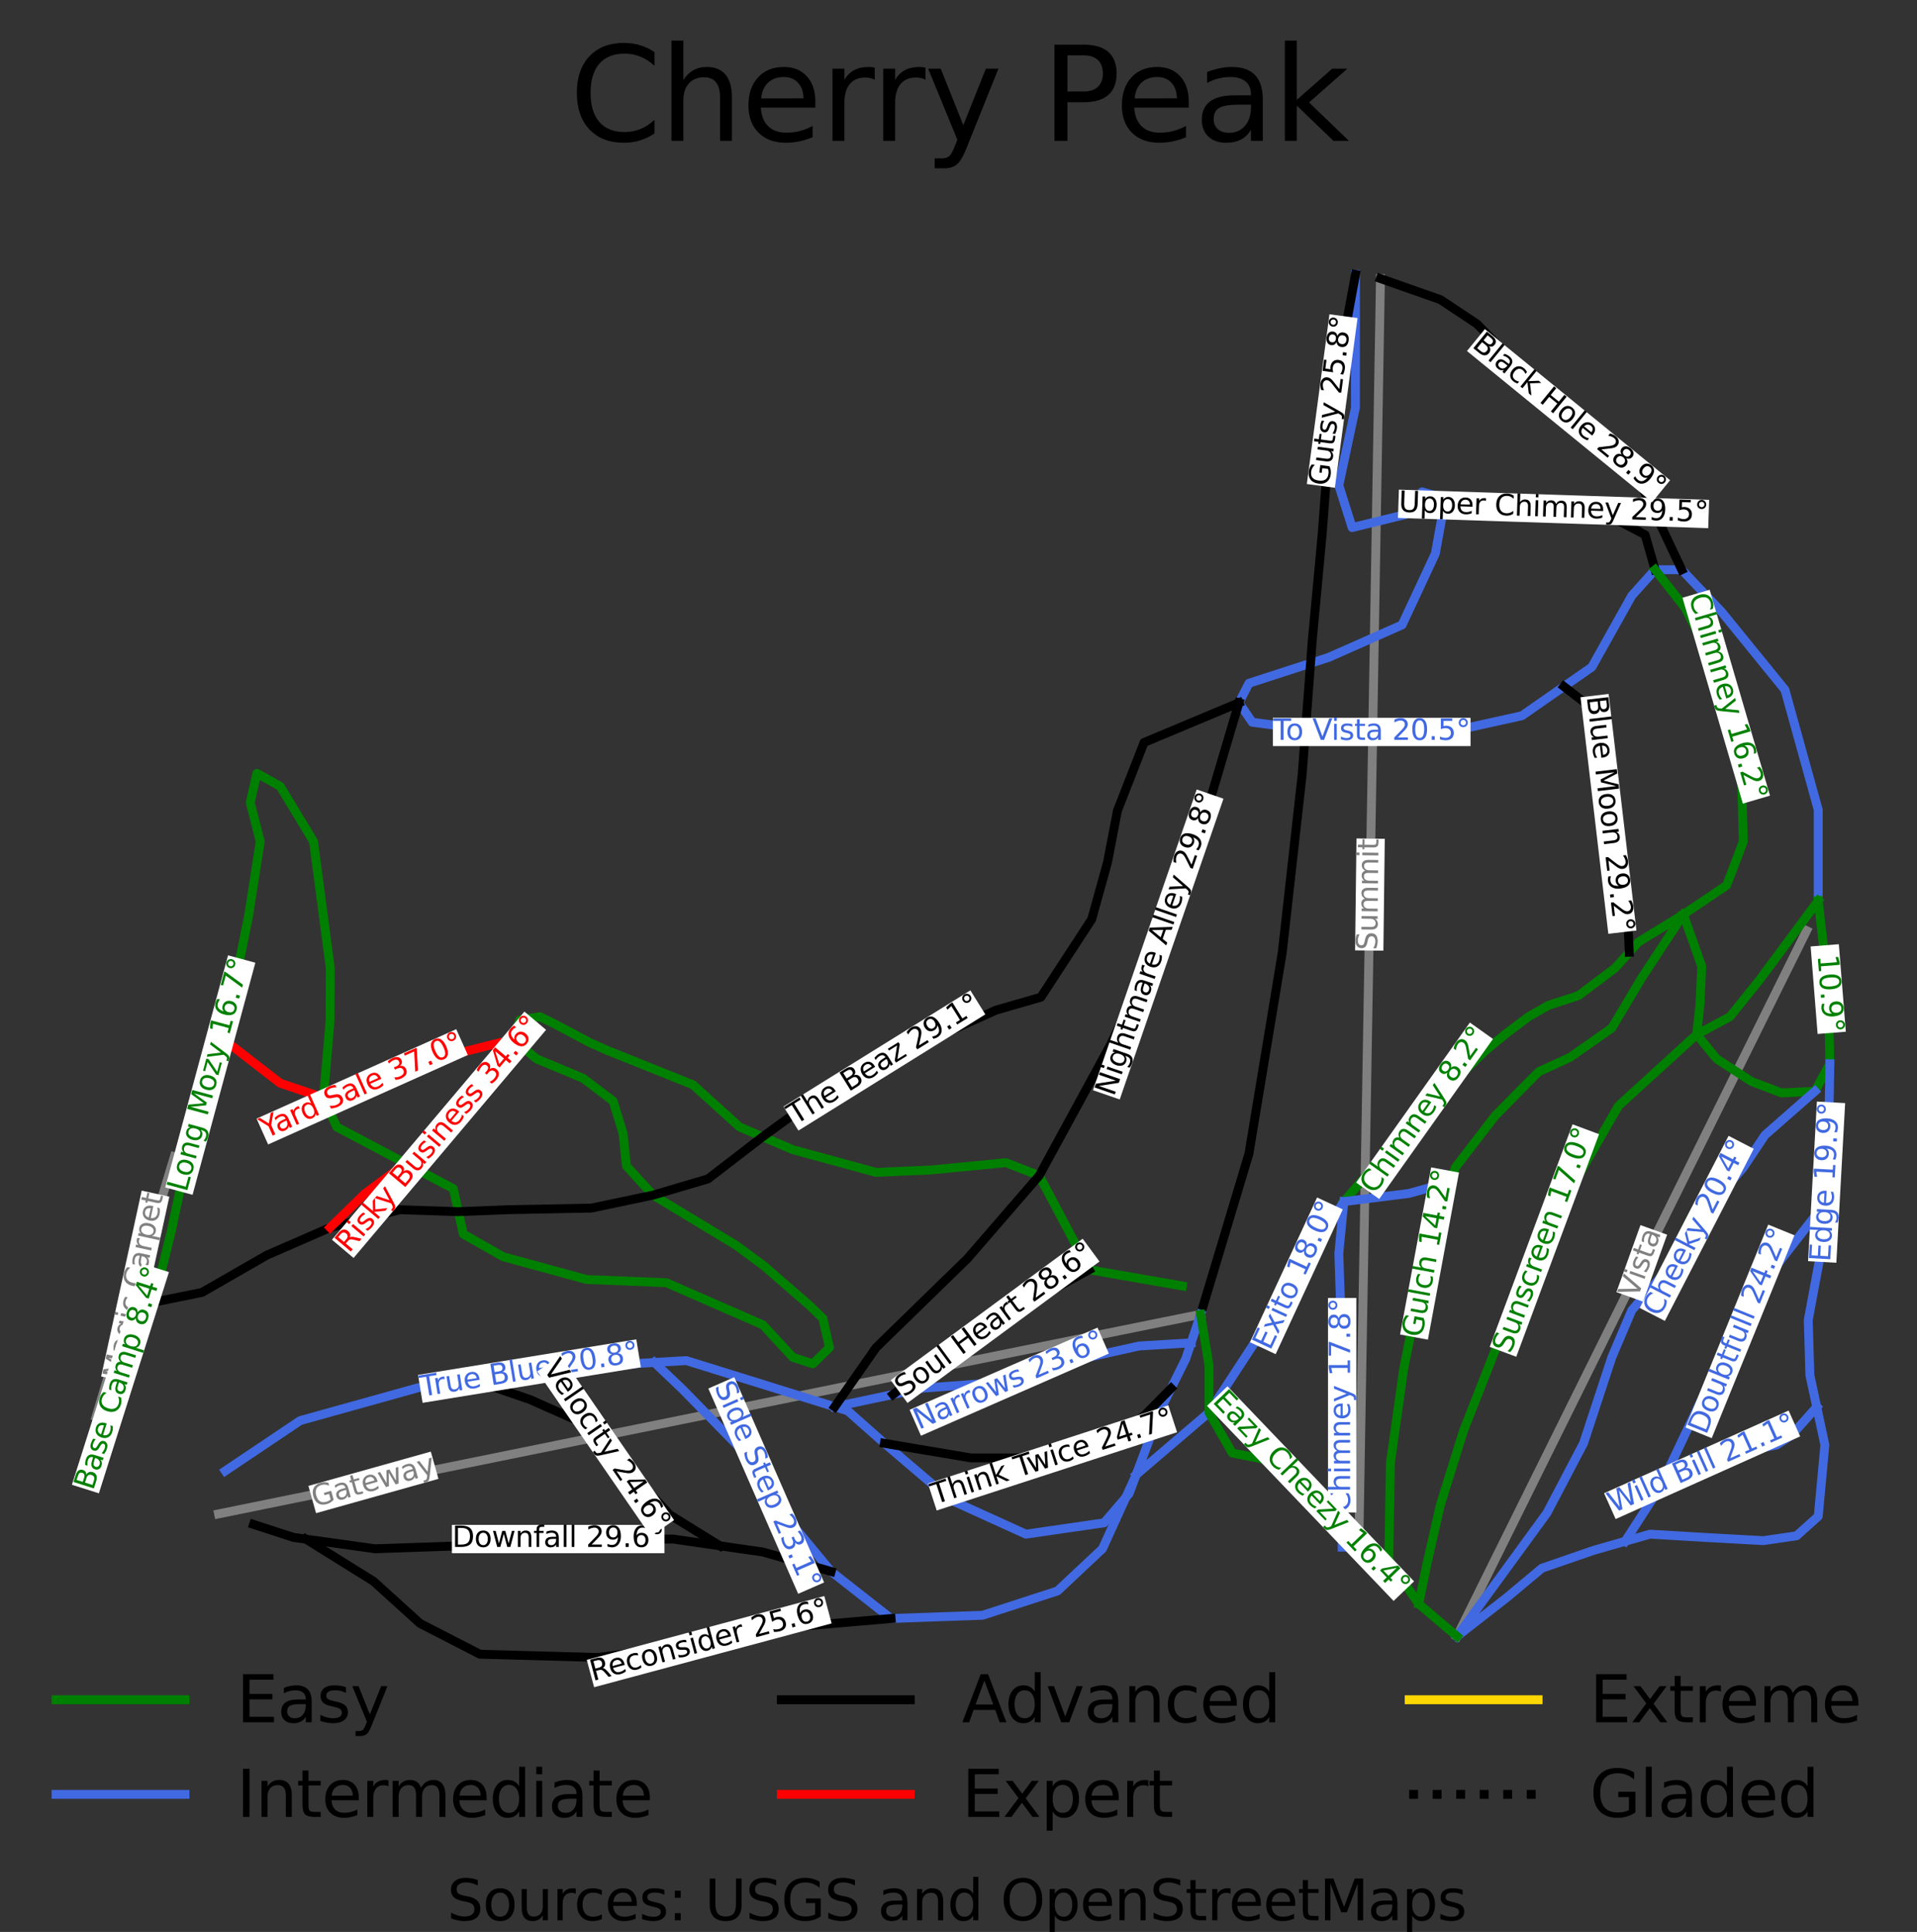 <?xml version="1.0" encoding="utf-8" standalone="no"?>
<!DOCTYPE svg PUBLIC "-//W3C//DTD SVG 1.1//EN"
  "http://www.w3.org/Graphics/SVG/1.1/DTD/svg11.dtd">
<svg height="134.894pt" version="1.1" viewBox="0 0 133.827 134.894" width="133.827pt" xmlns="http://www.w3.org/2000/svg" xmlns:xlink="http://www.w3.org/1999/xlink">
 <rect x="0" y="0" width="133.827" height="134.894" fill="#333333" stroke="none"/>
 <defs>
  <style type="text/css">*{stroke-linecap:butt;stroke-linejoin:round;}</style>
 </defs>
 <g id="figure_1">
  <g id="patch_1">
   <path d="M 0 134.894 
L 133.827 134.894 
L 133.827 0 
L 0 0 
z
" style="fill:none;"/>
  </g>
  <g id="axes_1">
   <g id="line2d_1">
    <path clip-path="url(#pfa68d83a34)" d="M 82.541 89.79 
" style="fill:none;stroke:#008000;stroke-linecap:square;stroke-width:0.001;"/>
   </g>
   <g id="line2d_2">
    <path clip-path="url(#pfa68d83a34)" d="M 82.541 89.79 
" style="fill:none;stroke:#4169e1;stroke-linecap:square;stroke-width:0.001;"/>
   </g>
   <g id="line2d_3">
    <path clip-path="url(#pfa68d83a34)" d="M 82.541 89.79 
" style="fill:none;stroke:#000000;stroke-linecap:square;stroke-width:0.001;"/>
   </g>
   <g id="line2d_4">
    <path clip-path="url(#pfa68d83a34)" d="M 82.541 89.79 
" style="fill:none;stroke:#ff0000;stroke-linecap:square;stroke-width:0.001;"/>
   </g>
   <g id="line2d_5">
    <path clip-path="url(#pfa68d83a34)" d="M 82.541 89.79 
" style="fill:none;stroke:#ffd700;stroke-linecap:square;stroke-width:0.001;"/>
   </g>
   <g id="line2d_6">
    <path clip-path="url(#pfa68d83a34)" d="M 82.541 89.79 
" style="fill:none;stroke:#000000;stroke-dasharray:0.001,0.002;stroke-dashoffset:0;stroke-width:0.001;"/>
   </g>
   <g id="line2d_7">
    <path clip-path="url(#pfa68d83a34)" d="M 15.262 105.704 
L 18.529 105.038 
L 21.795 104.373 
L 26.07 103.504 
L 30.344 102.635 
L 34.682 101.753 
L 40.47 100.577 
L 44.687 99.72 
L 48.904 98.863 
L 53.714 97.885 
L 58.524 96.906 
L 62.44 96.11 
L 66.355 95.314 
L 70.296 94.514 
L 74.236 93.713 
L 80.199 92.501 
L 83.819 91.771 
" style="fill:none;stroke:#808080;stroke-linecap:square;stroke-width:0.62;"/>
   </g>
   <g id="line2d_8">
    <path clip-path="url(#pfa68d83a34)" d="M 6.712 98.904 
L 8.077 94.368 
L 9.441 89.832 
L 10.806 85.296 
L 12.171 80.76 
" style="fill:none;stroke:#808080;stroke-linecap:square;stroke-width:0.62;"/>
   </g>
   <g id="line2d_9">
    <path clip-path="url(#pfa68d83a34)" d="M 101.715 114.256 
L 104.352 108.926 
L 105.787 106.03 
L 107.221 103.133 
L 109.09 99.36 
L 110.959 95.586 
L 112.785 91.9 
L 114.612 88.213 
L 116.406 84.59 
L 118.201 80.967 
L 119.869 77.599 
L 121.538 74.231 
L 123.015 71.247 
L 124.492 68.264 
L 126.118 64.983 
" style="fill:none;stroke:#808080;stroke-linecap:square;stroke-width:0.62;"/>
   </g>
   <g id="line2d_10">
    <path clip-path="url(#pfa68d83a34)" d="M 94.858 107.97 
L 94.956 102.245 
L 95.023 98.317 
L 95.09 94.388 
L 95.161 90.283 
L 95.231 86.177 
L 95.304 81.889 
L 95.377 77.602 
L 95.46 72.725 
L 95.544 67.849 
L 95.636 62.462 
L 95.727 57.075 
L 95.805 52.561 
L 95.882 48.047 
L 95.979 42.345 
L 96.067 37.191 
L 96.154 32.037 
L 96.238 27.115 
L 96.323 22.194 
L 96.369 19.449 
" style="fill:none;stroke:#808080;stroke-linecap:square;stroke-width:0.62;"/>
   </g>
   <g id="line2d_11">
    <path clip-path="url(#pfa68d83a34)" d="M 82.541 89.79 
L 76.034 88.657 
L 72.548 82.087 
L 70.223 81.181 
L 64.994 81.691 
L 61.16 81.861 
L 55.349 80.275 
L 51.632 78.689 
L 48.378 75.744 
L 42.452 73.366 
L 41.174 72.799 
L 38.617 71.439 
L 37.688 70.987 
L 36.294 71.213 
L 35.829 72.572 
L 37.455 73.932 
L 40.708 75.291 
L 42.8 76.877 
L 43.498 79.142 
L 43.73 81.408 
L 45.589 83.447 
L 51.399 86.958 
L 53.316 88.374 
L 56.512 91.149 
L 57.441 92.055 
L 57.905 94.094 
L 56.744 95.227 
L 55.349 94.774 
L 53.258 92.508 
L 46.518 89.563 
L 40.941 89.337 
L 35.132 87.751 
L 32.343 86.165 
L 31.646 82.994 
L 23.512 78.689 
L 22.583 76.65 
L 23.047 71.213 
L 23.057 67.584 
L 21.886 58.753 
L 19.561 54.902 
L 17.935 53.996 
L 17.469 56.035 
L 18.166 58.753 
L 17.353 63.964 
L 15.61 72.572 
L 13.751 77.556 
L 11.95 85.995 
L 10.731 90.922 
L 10.731 90.922 
" style="fill:none;stroke:#008000;stroke-linecap:square;stroke-width:0.62;"/>
   </g>
   <g id="line2d_12">
    <path clip-path="url(#pfa68d83a34)" d="M 10.731 90.922 
L 10.15 92.253 
L 9.569 93.584 
L 8.988 94.915 
L 8.407 96.246 
L 7.826 97.577 
L 7.245 98.908 
L 6.664 100.239 
L 6.083 101.57 
" style="fill:none;stroke:#008000;stroke-linecap:square;stroke-width:0.62;"/>
   </g>
   <g id="line2d_13">
    <path clip-path="url(#pfa68d83a34)" d="M 94.626 19.166 
L 94.626 20.242 
L 94.626 21.318 
L 94.626 22.394 
L 94.626 23.47 
L 94.626 24.716 
L 94.626 25.962 
L 94.626 27.207 
L 94.626 28.453 
L 94.335 29.812 
L 94.045 31.172 
L 93.754 32.531 
L 93.464 33.89 
L 93.929 35.363 
L 94.394 36.836 
L 96.253 36.382 
L 98.112 35.929 
L 98.693 35.136 
L 99.275 34.343 
L 100.901 34.796 
L 100.727 35.759 
L 100.552 36.722 
L 100.378 37.685 
L 100.204 38.648 
L 99.623 39.894 
L 99.042 41.14 
L 98.461 42.386 
L 97.88 43.632 
L 96.602 44.198 
L 95.324 44.765 
L 94.045 45.331 
L 92.767 45.897 
L 91.372 46.35 
L 89.978 46.803 
L 88.583 47.256 
L 87.189 47.709 
L 86.491 49.069 
L 87.422 50.428 
L 88.7 50.598 
L 89.978 50.768 
L 91.256 50.938 
L 92.534 51.108 
L 93.609 51.108 
L 94.684 51.108 
L 95.759 51.108 
L 96.834 51.108 
L 97.909 51.108 
L 98.984 51.108 
L 100.059 51.108 
L 101.134 51.108 
L 102.412 50.824 
L 103.69 50.541 
L 104.968 50.258 
L 106.246 49.975 
L 107.711 48.955 
L 109.176 47.935 
L 110.151 47.256 
L 111.127 46.576 
L 111.824 45.331 
L 112.521 44.085 
L 113.219 42.839 
L 113.916 41.593 
L 114.729 40.687 
L 115.543 39.78 
L 117.402 39.78 
L 118.099 40.517 
L 118.797 41.253 
L 119.494 41.99 
L 120.191 42.726 
L 121.295 44.085 
L 122.399 45.444 
L 123.503 46.803 
L 124.607 48.162 
L 124.898 49.21 
L 125.189 50.258 
L 125.479 51.306 
L 125.77 52.353 
L 126.06 53.401 
L 126.351 54.449 
L 126.642 55.497 
L 126.932 56.545 
L 126.932 58.131 
L 126.932 59.716 
L 126.932 61.302 
L 126.932 62.888 
" style="fill:none;stroke:#4169e1;stroke-linecap:square;stroke-width:0.62;"/>
   </g>
   <g id="line2d_14">
    <path clip-path="url(#pfa68d83a34)" d="M 94.626 19.166 
L 94.422 20.27 
L 94.219 21.374 
L 94.016 22.479 
L 93.813 23.583 
L 93.609 24.687 
L 93.406 25.792 
L 93.203 26.896 
L 93 28 
L 92.912 29.161 
L 92.825 30.322 
L 92.738 31.483 
L 92.651 32.644 
L 92.564 33.806 
L 92.477 34.967 
L 92.39 36.128 
L 92.302 37.289 
L 92.128 39.158 
L 91.954 41.027 
L 91.779 42.896 
L 91.605 44.765 
L 91.518 45.926 
L 91.431 47.086 
L 91.344 48.247 
L 91.256 49.408 
L 91.169 50.569 
L 91.082 51.73 
L 90.995 52.891 
L 90.908 54.052 
L 90.734 55.61 
L 90.559 57.167 
L 90.385 58.725 
L 90.211 60.282 
L 90.036 61.84 
L 89.862 63.397 
L 89.688 64.955 
L 89.513 66.512 
L 89.223 68.268 
L 88.932 70.024 
L 88.642 71.779 
L 88.351 73.535 
L 88.06 75.291 
L 87.77 77.047 
L 87.479 78.802 
L 87.189 80.558 
L 86.767 81.96 
L 86.346 83.361 
L 85.925 84.763 
L 85.504 86.165 
L 85.083 87.566 
L 84.661 88.968 
L 84.24 90.37 
L 83.819 91.771 
" style="fill:none;stroke:#000000;stroke-linecap:square;stroke-width:0.62;"/>
   </g>
   <g id="line2d_15">
    <path clip-path="url(#pfa68d83a34)" d="M 100.901 34.796 
L 102.295 35.108 
L 103.69 35.419 
L 104.881 35.448 
L 106.072 35.476 
L 107.263 35.505 
L 108.454 35.533 
L 110.372 35.76 
L 112.29 35.986 
L 113.568 36.665 
L 114.846 37.345 
L 115.195 38.563 
L 115.543 39.78 
" style="fill:none;stroke:#000000;stroke-linecap:square;stroke-width:0.62;"/>
   </g>
   <g id="line2d_16">
    <path clip-path="url(#pfa68d83a34)" d="M 126.932 62.888 
L 127.106 64.389 
L 127.28 65.889 
L 127.455 67.475 
L 127.629 69.061 
L 127.658 70.363 
L 127.687 71.666 
L 127.716 72.968 
L 127.744 74.271 
L 127.222 75.234 
L 126.699 76.197 
L 125.537 76.254 
L 124.375 76.311 
L 123.329 75.914 
L 122.283 75.518 
L 121.063 74.725 
L 119.843 73.932 
L 119.146 73.082 
L 118.449 72.232 
L 118.564 71.156 
L 118.68 70.081 
L 118.738 68.778 
L 118.797 67.475 
L 118.477 66.569 
L 118.158 65.663 
L 117.838 64.757 
L 117.518 63.851 
" style="fill:none;stroke:#008000;stroke-linecap:square;stroke-width:0.62;"/>
   </g>
   <g id="line2d_17">
    <path clip-path="url(#pfa68d83a34)" d="M 126.932 62.888 
L 125.915 64.261 
L 124.898 65.634 
L 123.881 67.008 
L 122.864 68.381 
L 121.818 69.684 
L 120.772 70.987 
L 119.61 71.609 
L 118.449 72.232 
L 117.083 73.478 
L 115.718 74.724 
L 114.352 75.97 
L 112.987 77.217 
L 112.173 78.632 
L 111.36 80.048 
L 110.546 81.464 
L 109.732 82.88 
L 109.093 84.126 
L 108.454 85.372 
L 107.815 86.618 
L 107.176 87.864 
L 106.45 89.535 
L 105.723 91.205 
L 104.997 92.876 
L 104.271 94.547 
L 103.707 95.983 
L 103.325 96.955 
L 102.943 97.927 
L 102.561 98.899 
L 102.179 99.871 
L 101.772 101.174 
L 101.366 102.476 
L 100.959 103.779 
L 100.553 105.081 
L 100.32 106.101 
L 100.088 107.12 
L 99.855 108.139 
L 99.623 109.159 
L 99.332 110.574 
L 99.042 111.99 
" style="fill:none;stroke:#008000;stroke-linecap:square;stroke-width:0.62;"/>
   </g>
   <g id="line2d_18">
    <path clip-path="url(#pfa68d83a34)" d="M 127.744 74.271 
L 127.716 75.97 
L 127.687 77.669 
L 127.658 79.369 
L 127.629 81.068 
L 127.517 82.541 
L 127.405 84.014 
L 127.284 85.599 
L 127.164 87.184 
L 126.931 88.43 
L 126.699 89.676 
L 126.467 90.922 
L 126.235 92.168 
L 126.264 93.131 
L 126.292 94.094 
L 126.321 95.057 
L 126.35 96.02 
L 126.588 97.128 
L 126.826 98.236 
L 127.111 99.563 
L 127.396 100.89 
L 127.28 102.136 
L 127.164 103.382 
L 127.048 104.628 
L 126.932 105.874 
L 126.177 106.553 
L 125.421 107.233 
L 124.259 107.403 
L 123.097 107.573 
L 122.08 107.516 
L 121.063 107.46 
L 120.046 107.403 
L 119.029 107.347 
L 117.112 107.233 
L 115.194 107.12 
L 113.451 107.619 
L 112.347 107.936 
L 111.243 108.253 
L 109.442 108.876 
L 107.64 109.498 
L 106.421 110.518 
L 105.201 111.537 
L 104.329 112.217 
L 103.458 112.896 
L 102.586 113.576 
L 101.715 114.256 
" style="fill:none;stroke:#4169e1;stroke-linecap:square;stroke-width:0.62;"/>
   </g>
   <g id="line2d_19">
    <path clip-path="url(#pfa68d83a34)" d="M 126.699 76.197 
L 125.828 76.961 
L 124.956 77.726 
L 124.085 78.491 
L 123.213 79.255 
L 122.457 80.388 
L 121.702 81.521 
L 121.063 82.257 
L 120.424 82.994 
L 119.436 84.381 
L 118.449 85.769 
L 117.461 87.156 
L 116.473 88.544 
L 115.834 89.28 
L 115.195 90.016 
L 114.555 90.752 
L 113.916 91.488 
L 113.219 93.131 
L 112.521 94.774 
L 112.027 96.275 
L 111.534 97.775 
L 111.04 99.276 
L 110.546 100.777 
L 109.907 101.994 
L 109.268 103.212 
L 108.629 104.43 
L 107.99 105.647 
L 107.205 106.723 
L 106.421 107.799 
L 105.637 108.875 
L 104.852 109.951 
L 104.068 111.027 
L 103.283 112.104 
L 102.499 113.18 
L 101.715 114.256 
" style="fill:none;stroke:#4169e1;stroke-linecap:square;stroke-width:0.62;"/>
   </g>
   <g id="line2d_20">
    <path clip-path="url(#pfa68d83a34)" d="M 126.826 98.236 
L 125.949 99.223 
L 125.072 100.21 
L 124.027 100.89 
L 122.864 101.116 
L 121.702 101.343 
L 120.743 101.654 
L 119.785 101.966 
L 118.826 102.277 
L 117.868 102.589 
L 116.879 103.212 
L 115.891 103.835 
L 115.281 104.781 
L 114.671 105.727 
L 114.061 106.673 
L 113.451 107.619 
" style="fill:none;stroke:#4169e1;stroke-linecap:square;stroke-width:0.62;"/>
   </g>
   <g id="line2d_21">
    <path clip-path="url(#pfa68d83a34)" d="M 127.405 84.014 
L 126.59 85.061 
L 125.774 86.109 
L 124.959 87.156 
L 124.143 88.204 
L 123.475 89.393 
L 122.806 90.582 
L 122.138 91.772 
L 121.469 92.961 
L 120.772 94.207 
L 120.075 95.453 
L 119.377 96.699 
L 118.68 97.945 
L 117.983 99.418 
L 117.286 100.89 
L 116.588 102.363 
L 115.891 103.835 
" style="fill:none;stroke:#4169e1;stroke-linecap:square;stroke-width:0.62;"/>
   </g>
   <g id="line2d_22">
    <path clip-path="url(#pfa68d83a34)" d="M 115.543 39.78 
L 116.589 41.111 
L 117.635 42.442 
L 118.506 44.141 
L 119.377 45.84 
L 119.755 46.775 
L 120.133 47.71 
L 120.511 48.644 
L 120.888 49.579 
L 121.063 50.825 
L 121.237 52.07 
L 121.411 53.316 
L 121.586 54.562 
L 121.615 55.61 
L 121.644 56.658 
L 121.673 57.706 
L 121.702 58.753 
L 121.121 60.283 
L 120.54 61.812 
L 119.029 62.831 
L 117.518 63.851 
L 115.95 64.813 
L 114.382 65.776 
L 113.74 66.49 
L 112.754 67.588 
L 111.476 68.551 
L 110.198 69.514 
L 109.152 69.854 
L 108.106 70.194 
L 106.712 70.987 
L 105.201 72.119 
L 104.445 72.742 
L 103.69 73.365 
" style="fill:none;stroke:#008000;stroke-linecap:square;stroke-width:0.62;"/>
   </g>
   <g id="line2d_23">
    <path clip-path="url(#pfa68d83a34)" d="M 83.819 91.771 
L 83.485 92.766 
L 83.151 93.761 
L 82.774 94.887 
L 82.264 95.914 
L 81.753 96.941 
L 81.03 98.398 
L 80.602 99.541 
L 80.173 100.684 
L 79.745 101.827 
L 79.317 102.97 
L 78.823 104.288 
L 77.951 105.308 
L 77.079 106.327 
L 75.714 106.525 
L 74.348 106.723 
L 72.983 106.922 
L 71.618 107.12 
L 70.31 106.525 
L 69.003 105.931 
L 67.696 105.336 
L 66.389 104.741 
L 65.227 103.75 
L 64.065 102.759 
L 62.903 101.768 
L 61.741 100.777 
L 60.463 99.644 
L 59.185 98.511 
L 58.274 98.227 
L 56.979 97.824 
L 55.683 97.42 
L 54.388 97.017 
L 53.093 96.613 
L 51.798 96.21 
L 50.503 95.807 
L 49.208 95.403 
L 47.912 95 
L 46.799 95.066 
L 45.685 95.133 
L 43.86 95.241 
L 42.035 95.35 
L 40.21 95.458 
L 38.385 95.567 
L 36.962 95.735 
L 35.538 95.903 
L 34.114 96.071 
L 32.691 96.239 
L 31.703 96.356 
L 30.715 96.473 
L 29.495 96.812 
L 28.275 97.152 
L 27.055 97.492 
L 25.835 97.832 
L 24.615 98.172 
L 23.395 98.511 
L 22.175 98.851 
L 20.955 99.191 
L 19.648 100.069 
L 18.341 100.947 
L 17.034 101.825 
L 15.727 102.703 
" style="fill:none;stroke:#4169e1;stroke-linecap:square;stroke-width:0.62;"/>
   </g>
   <g id="line2d_24">
    <path clip-path="url(#pfa68d83a34)" d="M 83.151 93.761 
L 81.335 93.871 
L 79.519 93.981 
L 78.502 94.207 
L 77.485 94.434 
L 76.469 94.66 
L 75.452 94.887 
L 74.203 95.283 
L 72.954 95.68 
L 71.705 96.076 
L 70.456 96.473 
L 68.945 96.586 
L 67.435 96.699 
L 65.924 96.812 
L 64.414 96.925 
L 63.379 97.145 
L 62.344 97.365 
L 61.326 97.58 
L 60.309 97.796 
L 59.291 98.012 
L 58.274 98.227 
" style="fill:none;stroke:#4169e1;stroke-linecap:square;stroke-width:0.62;"/>
   </g>
   <g id="line2d_25">
    <path clip-path="url(#pfa68d83a34)" d="M 81.753 96.941 
L 80.869 97.84 
L 79.985 98.738 
L 78.648 99.814 
L 77.312 100.89 
L 76.353 101.116 
L 75.394 101.343 
L 74.435 101.569 
L 73.477 101.796 
L 72.053 101.796 
L 70.63 101.796 
L 69.207 101.796 
L 67.783 101.796 
L 66.273 101.541 
L 64.762 101.286 
L 63.252 101.032 
L 61.741 100.777 
" style="fill:none;stroke:#000000;stroke-linecap:square;stroke-width:0.62;"/>
   </g>
   <g id="line2d_26">
    <path clip-path="url(#pfa68d83a34)" d="M 76.034 88.657 
L 74.843 89.308 
L 73.652 89.96 
L 72.461 90.611 
L 71.27 91.262 
L 70.369 91.744 
L 69.468 92.225 
L 68.568 92.707 
L 67.667 93.188 
L 66.336 94.232 
L 65.005 95.276 
L 63.675 96.32 
L 62.344 97.365 
" style="fill:none;stroke:#000000;stroke-linecap:square;stroke-width:0.62;"/>
   </g>
   <g id="line2d_27">
    <path clip-path="url(#pfa68d83a34)" d="M 86.491 49.069 
L 86.128 50.294 
L 85.765 51.518 
L 85.402 52.743 
L 85.039 53.968 
L 84.676 55.192 
L 84.313 56.417 
L 83.95 57.642 
L 83.587 58.866 
L 83.181 60.056 
L 82.774 61.245 
L 82.367 62.434 
L 81.96 63.624 
L 81.408 64.785 
L 80.856 65.946 
L 80.304 67.107 
L 79.752 68.268 
L 79.2 69.429 
L 78.648 70.59 
L 78.096 71.751 
L 77.544 72.912 
L 76.919 74.059 
L 76.295 75.206 
L 75.67 76.353 
L 75.046 77.499 
L 74.421 78.646 
L 73.797 79.793 
L 73.172 80.94 
L 72.548 82.087 
L 71.298 83.531 
L 70.049 84.975 
L 68.8 86.42 
L 67.551 87.864 
L 66.752 88.643 
L 65.953 89.421 
L 65.154 90.2 
L 64.355 90.979 
L 63.557 91.758 
L 62.758 92.536 
L 61.959 93.315 
L 61.16 94.094 
L 60.439 95.127 
L 59.717 96.161 
L 58.995 97.194 
L 58.274 98.227 
" style="fill:none;stroke:#000000;stroke-linecap:square;stroke-width:0.62;"/>
   </g>
   <g id="line2d_28">
    <path clip-path="url(#pfa68d83a34)" d="M 86.491 49.069 
L 84.836 49.763 
L 83.18 50.456 
L 81.524 51.15 
L 79.868 51.843 
L 79.404 53.033 
L 78.939 54.222 
L 78.474 55.411 
L 78.009 56.601 
L 77.661 58.413 
L 77.312 60.226 
L 77.037 61.217 
L 76.762 62.207 
L 76.487 63.198 
L 76.212 64.188 
L 75.325 65.548 
L 74.438 66.908 
L 73.551 68.268 
L 72.664 69.628 
L 71.095 70.081 
L 69.526 70.534 
L 68.553 70.973 
L 67.58 71.411 
L 66.607 71.85 
L 65.633 72.289 
L 64.66 72.728 
L 63.687 73.167 
L 62.714 73.606 
L 61.741 74.045 
L 60.899 74.555 
L 60.056 75.064 
L 59.214 75.574 
L 58.371 76.084 
L 56.977 76.877 
L 55.582 77.669 
L 54.411 78.523 
L 53.24 79.376 
L 52.286 80.11 
L 51.332 80.845 
L 50.378 81.579 
L 49.423 82.314 
L 48.465 82.597 
L 47.506 82.88 
L 46.548 83.163 
L 45.589 83.447 
L 44.514 83.673 
L 43.439 83.899 
L 42.364 84.126 
L 41.289 84.352 
L 39.837 84.381 
L 38.385 84.409 
L 36.932 84.437 
L 35.48 84.465 
L 33.74 84.534 
L 31.999 84.603 
L 30.981 84.568 
L 29.963 84.534 
L 28.945 84.5 
L 27.926 84.465 
L 26.707 84.777 
L 25.487 85.089 
L 24.267 85.401 
L 23.047 85.712 
L 21.943 86.193 
L 20.84 86.675 
L 19.736 87.156 
L 18.632 87.637 
L 17.499 88.288 
L 16.366 88.94 
L 15.233 89.591 
L 14.099 90.242 
L 12.415 90.582 
L 10.731 90.922 
" style="fill:none;stroke:#000000;stroke-linecap:square;stroke-width:0.62;"/>
   </g>
   <g id="line2d_29">
    <path clip-path="url(#pfa68d83a34)" d="M 35.829 72.572 
L 34.957 74.158 
L 34.085 75.744 
L 33.417 76.452 
L 32.749 77.16 
L 32.081 77.867 
L 31.413 78.575 
L 30.647 79.234 
L 29.881 79.892 
L 29.116 80.55 
L 28.35 81.208 
L 26.918 82.27 
L 25.487 83.333 
L 24.267 84.522 
L 23.047 85.712 
" style="fill:none;stroke:#ff0000;stroke-linecap:square;stroke-width:0.62;"/>
   </g>
   <g id="line2d_30">
    <path clip-path="url(#pfa68d83a34)" d="M 35.829 72.572 
L 34.812 72.827 
L 33.796 73.082 
L 32.779 73.337 
L 31.762 73.592 
L 29.961 74.271 
L 28.159 74.951 
L 27.201 75.262 
L 26.242 75.574 
L 25.284 75.885 
L 24.325 76.197 
L 22.583 76.65 
L 21.072 76.14 
L 19.561 75.631 
L 18.573 74.866 
L 17.586 74.102 
L 16.598 73.337 
L 15.61 72.572 
" style="fill:none;stroke:#ff0000;stroke-linecap:square;stroke-width:0.62;"/>
   </g>
   <g id="line2d_31">
    <path clip-path="url(#pfa68d83a34)" d="M 79.317 102.97 
L 78.728 104.262 
L 78.14 105.555 
L 77.551 106.847 
L 76.963 108.14 
L 76.179 108.876 
L 75.394 109.612 
L 74.61 110.348 
L 73.826 111.084 
L 72.519 111.509 
L 71.212 111.934 
L 69.904 112.358 
L 68.597 112.783 
L 66.999 112.84 
L 65.401 112.896 
L 63.803 112.953 
L 62.205 113.01 
L 61.16 112.189 
L 60.114 111.368 
L 59.068 110.547 
L 58.022 109.725 
L 57.179 108.706 
L 56.337 107.686 
L 55.495 106.667 
L 54.652 105.647 
L 54.071 104.684 
L 53.491 103.721 
L 52.91 102.759 
L 52.329 101.796 
L 51.167 100.606 
L 50.005 99.417 
L 48.843 98.228 
L 47.681 97.038 
L 46.683 96.086 
L 45.685 95.133 
" style="fill:none;stroke:#4169e1;stroke-linecap:square;stroke-width:0.62;"/>
   </g>
   <g id="line2d_32">
    <path clip-path="url(#pfa68d83a34)" d="M 58.022 109.725 
L 56.831 109.386 
L 55.64 109.046 
L 54.449 108.706 
L 53.258 108.366 
L 51.755 108.149 
L 50.252 107.932 
L 48.618 107.696 
L 46.984 107.46 
L 45.982 107.46 
L 44.979 107.46 
L 43.977 107.46 
L 42.975 107.46 
L 41.973 107.46 
L 40.971 107.46 
L 39.968 107.46 
L 38.966 107.46 
L 37.426 107.573 
L 35.887 107.686 
L 34.347 107.8 
L 32.807 107.913 
L 31.151 107.969 
L 29.496 108.026 
L 27.84 108.083 
L 26.184 108.14 
L 24.976 107.971 
L 23.768 107.803 
L 22.561 107.635 
L 21.353 107.466 
L 20.491 107.347 
L 19.097 106.893 
L 17.702 106.44 
" style="fill:none;stroke:#000000;stroke-linecap:square;stroke-width:0.62;"/>
   </g>
   <g id="line2d_33">
    <path clip-path="url(#pfa68d83a34)" d="M 62.205 113.01 
L 61.218 113.095 
L 60.23 113.18 
L 59.242 113.265 
L 58.255 113.35 
L 57.267 113.435 
L 56.28 113.52 
L 55.292 113.605 
L 54.304 113.69 
L 52.706 114.001 
L 51.108 114.313 
L 49.51 114.624 
L 47.912 114.936 
L 46.373 115.134 
L 44.834 115.332 
L 43.294 115.53 
L 41.755 115.729 
L 40.724 115.7 
L 39.692 115.672 
L 38.661 115.643 
L 37.63 115.615 
L 36.598 115.587 
L 35.567 115.558 
L 34.536 115.53 
L 33.505 115.502 
L 32.459 114.964 
L 31.413 114.426 
L 30.367 113.888 
L 29.321 113.35 
L 28.508 112.614 
L 27.694 111.877 
L 26.881 111.141 
L 26.068 110.404 
L 24.889 109.67 
L 23.71 108.935 
L 22.531 108.201 
L 21.353 107.466 
" style="fill:none;stroke:#000000;stroke-linecap:square;stroke-width:0.62;"/>
   </g>
   <g id="line2d_34">
    <path clip-path="url(#pfa68d83a34)" d="M 50.252 107.932 
L 49.376 107.389 
L 48.501 106.846 
L 47.626 106.304 
L 46.751 105.761 
L 45.996 104.94 
L 45.241 104.118 
L 44.486 103.297 
L 43.73 102.476 
L 43.004 101.711 
L 42.278 100.946 
L 41.551 100.182 
L 40.825 99.417 
L 39.866 98.992 
L 38.908 98.568 
L 37.949 98.143 
L 36.991 97.718 
L 35.916 97.349 
L 34.841 96.979 
L 33.766 96.609 
L 32.691 96.239 
" style="fill:none;stroke:#000000;stroke-linecap:square;stroke-width:0.62;"/>
   </g>
   <g id="line2d_35">
    <path clip-path="url(#pfa68d83a34)" d="M 103.69 73.365 
L 102.935 74.102 
L 102.18 74.838 
L 101.425 75.574 
L 100.669 76.311 
L 99.449 77.556 
L 98.228 78.802 
L 97.125 80.077 
L 96.021 81.351 
L 94.917 82.625 
L 93.813 83.899 
" style="fill:none;stroke:#008000;stroke-linecap:square;stroke-width:0.62;"/>
   </g>
   <g id="line2d_36">
    <path clip-path="url(#pfa68d83a34)" d="M 117.518 63.851 
L 116.792 64.955 
L 116.066 66.059 
L 115.339 67.164 
L 114.613 68.268 
L 114.09 69.146 
L 113.567 70.024 
L 113.044 70.902 
L 112.521 71.779 
L 111.069 72.799 
L 109.617 73.818 
L 108.513 74.328 
L 107.409 74.838 
L 106.654 75.603 
L 105.898 76.367 
L 105.143 77.132 
L 104.387 77.896 
L 103.69 78.803 
L 102.993 79.709 
L 102.295 80.615 
L 101.598 81.521 
L 101.29 82.518 
L 100.989 83.486 
L 100.688 84.454 
L 100.388 85.423 
L 100.087 86.391 
L 99.797 87.524 
L 99.506 88.657 
L 99.216 89.79 
L 98.926 90.922 
L 98.693 92.083 
L 98.46 93.245 
L 98.228 94.406 
L 97.995 95.567 
L 97.763 97.209 
L 97.531 98.851 
L 97.299 100.493 
L 97.067 102.136 
L 97.038 103.835 
L 97.008 105.534 
L 96.979 107.233 
L 96.95 108.933 
" style="fill:none;stroke:#008000;stroke-linecap:square;stroke-width:0.62;"/>
   </g>
   <g id="line2d_37">
    <path clip-path="url(#pfa68d83a34)" d="M 101.29 82.518 
L 99.817 82.925 
L 98.345 83.333 
L 97.212 83.474 
L 96.079 83.616 
L 94.946 83.758 
L 93.813 83.899 
L 93.261 84.763 
L 92.709 85.627 
L 92.157 86.491 
L 91.605 87.354 
L 91.053 88.218 
L 90.501 89.082 
L 89.949 89.946 
L 89.397 90.809 
L 88.526 92.225 
L 87.654 93.641 
L 86.841 94.887 
L 86.027 96.133 
L 85.213 97.378 
L 84.4 98.624 
L 83.129 99.711 
L 81.858 100.797 
L 80.587 101.883 
L 79.317 102.97 
" style="fill:none;stroke:#4169e1;stroke-linecap:square;stroke-width:0.62;"/>
   </g>
   <g id="line2d_38">
    <path clip-path="url(#pfa68d83a34)" d="M 93.813 83.899 
L 93.639 85.712 
L 93.464 87.524 
L 93.522 89.251 
L 93.58 90.979 
L 93.639 92.706 
L 93.697 94.434 
L 93.697 96.274 
L 93.697 98.115 
L 93.697 99.955 
L 93.697 101.796 
L 93.697 103.098 
L 93.697 104.401 
L 93.697 105.704 
L 93.697 107.007 
L 93.697 108.026 
" style="fill:none;stroke:#4169e1;stroke-linecap:square;stroke-width:0.62;"/>
   </g>
   <g id="line2d_39">
    <path clip-path="url(#pfa68d83a34)" d="M 83.819 91.771 
L 84.109 93.555 
L 84.4 95.34 
L 84.4 96.982 
L 84.4 98.624 
L 85.213 100.04 
L 86.027 101.457 
L 87.189 101.683 
L 88.352 101.91 
L 89.136 102.504 
L 89.92 103.099 
L 90.704 103.694 
L 91.489 104.288 
L 92.593 105.648 
L 93.697 107.007 
L 95.324 107.97 
L 96.95 108.933 
L 97.996 110.461 
L 99.042 111.99 
L 100.378 113.123 
L 101.715 114.256 
" style="fill:none;stroke:#008000;stroke-linecap:square;stroke-width:0.62;"/>
   </g>
   <g id="line2d_40">
    <path clip-path="url(#pfa68d83a34)" d="M 109.176 47.935 
L 110.384 48.87 
L 111.593 49.805 
L 111.68 51.023 
L 111.767 52.24 
L 111.853 53.458 
L 111.94 54.676 
L 112.115 55.752 
L 112.289 56.828 
L 112.463 57.904 
L 112.638 58.979 
L 112.87 59.914 
L 113.103 60.849 
L 113.335 61.783 
L 113.568 62.718 
L 113.654 64.604 
L 113.74 66.49 
" style="fill:none;stroke:#000000;stroke-linecap:square;stroke-width:0.62;"/>
   </g>
   <g id="line2d_41">
    <path clip-path="url(#pfa68d83a34)" d="M 96.369 19.449 
L 97.415 19.817 
L 98.461 20.185 
L 99.507 20.553 
L 100.553 20.921 
L 101.831 21.771 
L 103.109 22.62 
L 104.213 23.753 
L 105.317 24.886 
L 105.956 25.679 
L 106.595 26.471 
L 107.234 27.264 
L 107.873 28.057 
L 109.5 29.02 
L 111.127 29.983 
L 112.347 31.002 
L 113.568 32.022 
L 114.323 33.437 
L 115.079 34.853 
L 115.66 36.085 
L 116.24 37.317 
L 116.821 38.549 
L 117.402 39.78 
" style="fill:none;stroke:#000000;stroke-linecap:square;stroke-width:0.62;"/>
   </g>
   <g id="text_1">
    <g id="patch_2">
     <path d="M 22.064 105.653 
L 30.609 103.258 
L 30.076 101.355 
L 21.53 103.75 
z
" style="fill:#ffffff;"/>
    </g>
    <!-- Gateway -->
    <g style="fill:#808080;" transform="translate(21.965 105.227)rotate(-15.656)scale(0.02 -0.02)">
     <defs>
      <path d="M 3809 666 
L 3809 1919 
L 2778 1919 
L 2778 2438 
L 4434 2438 
L 4434 434 
Q 4069 175 3628 42 
Q 3188 -91 2688 -91 
Q 1594 -91 976 548 
Q 359 1188 359 2328 
Q 359 3472 976 4111 
Q 1594 4750 2688 4750 
Q 3144 4750 3555 4637 
Q 3966 4525 4313 4306 
L 4313 3634 
Q 3963 3931 3569 4081 
Q 3175 4231 2741 4231 
Q 1884 4231 1454 3753 
Q 1025 3275 1025 2328 
Q 1025 1384 1454 906 
Q 1884 428 2741 428 
Q 3075 428 3337 486 
Q 3600 544 3809 666 
z
" id="DejaVuSans-47" transform="scale(0.016)"/>
      <path d="M 2194 1759 
Q 1497 1759 1228 1600 
Q 959 1441 959 1056 
Q 959 750 1161 570 
Q 1363 391 1709 391 
Q 2188 391 2477 730 
Q 2766 1069 2766 1631 
L 2766 1759 
L 2194 1759 
z
M 3341 1997 
L 3341 0 
L 2766 0 
L 2766 531 
Q 2569 213 2275 61 
Q 1981 -91 1556 -91 
Q 1019 -91 701 211 
Q 384 513 384 1019 
Q 384 1609 779 1909 
Q 1175 2209 1959 2209 
L 2766 2209 
L 2766 2266 
Q 2766 2663 2505 2880 
Q 2244 3097 1772 3097 
Q 1472 3097 1187 3025 
Q 903 2953 641 2809 
L 641 3341 
Q 956 3463 1253 3523 
Q 1550 3584 1831 3584 
Q 2591 3584 2966 3190 
Q 3341 2797 3341 1997 
z
" id="DejaVuSans-61" transform="scale(0.016)"/>
      <path d="M 1172 4494 
L 1172 3500 
L 2356 3500 
L 2356 3053 
L 1172 3053 
L 1172 1153 
Q 1172 725 1289 603 
Q 1406 481 1766 481 
L 2356 481 
L 2356 0 
L 1766 0 
Q 1100 0 847 248 
Q 594 497 594 1153 
L 594 3053 
L 172 3053 
L 172 3500 
L 594 3500 
L 594 4494 
L 1172 4494 
z
" id="DejaVuSans-74" transform="scale(0.016)"/>
      <path d="M 3597 1894 
L 3597 1613 
L 953 1613 
Q 991 1019 1311 708 
Q 1631 397 2203 397 
Q 2534 397 2845 478 
Q 3156 559 3463 722 
L 3463 178 
Q 3153 47 2828 -22 
Q 2503 -91 2169 -91 
Q 1331 -91 842 396 
Q 353 884 353 1716 
Q 353 2575 817 3079 
Q 1281 3584 2069 3584 
Q 2775 3584 3186 3129 
Q 3597 2675 3597 1894 
z
M 3022 2063 
Q 3016 2534 2758 2815 
Q 2500 3097 2075 3097 
Q 1594 3097 1305 2825 
Q 1016 2553 972 2059 
L 3022 2063 
z
" id="DejaVuSans-65" transform="scale(0.016)"/>
      <path d="M 269 3500 
L 844 3500 
L 1563 769 
L 2278 3500 
L 2956 3500 
L 3675 769 
L 4391 3500 
L 4966 3500 
L 4050 0 
L 3372 0 
L 2619 2869 
L 1863 0 
L 1184 0 
L 269 3500 
z
" id="DejaVuSans-77" transform="scale(0.016)"/>
      <path d="M 2059 -325 
Q 1816 -950 1584 -1140 
Q 1353 -1331 966 -1331 
L 506 -1331 
L 506 -850 
L 844 -850 
Q 1081 -850 1212 -737 
Q 1344 -625 1503 -206 
L 1606 56 
L 191 3500 
L 800 3500 
L 1894 763 
L 2988 3500 
L 3597 3500 
L 2059 -325 
z
" id="DejaVuSans-79" transform="scale(0.016)"/>
     </defs>
     <use xlink:href="#DejaVuSans-47"/>
     <use x="77.49" xlink:href="#DejaVuSans-61"/>
     <use x="138.77" xlink:href="#DejaVuSans-74"/>
     <use x="177.979" xlink:href="#DejaVuSans-65"/>
     <use x="239.502" xlink:href="#DejaVuSans-77"/>
     <use x="321.289" xlink:href="#DejaVuSans-61"/>
     <use x="382.568" xlink:href="#DejaVuSans-79"/>
    </g>
   </g>
   <g id="text_2">
    <g id="patch_3">
     <path d="M 8.991 96.53 
L 11.822 83.555 
L 9.892 83.134 
L 7.061 96.109 
z
" style="fill:#ffffff;"/>
    </g>
    <!-- Magic Carpet -->
    <g style="fill:#808080;" transform="translate(8.569 96.418)rotate(-77.691)scale(0.02 -0.02)">
     <defs>
      <path d="M 628 4666 
L 1569 4666 
L 2759 1491 
L 3956 4666 
L 4897 4666 
L 4897 0 
L 4281 0 
L 4281 4097 
L 3078 897 
L 2444 897 
L 1241 4097 
L 1241 0 
L 628 0 
L 628 4666 
z
" id="DejaVuSans-4d" transform="scale(0.016)"/>
      <path d="M 2906 1791 
Q 2906 2416 2648 2759 
Q 2391 3103 1925 3103 
Q 1463 3103 1205 2759 
Q 947 2416 947 1791 
Q 947 1169 1205 825 
Q 1463 481 1925 481 
Q 2391 481 2648 825 
Q 2906 1169 2906 1791 
z
M 3481 434 
Q 3481 -459 3084 -895 
Q 2688 -1331 1869 -1331 
Q 1566 -1331 1297 -1286 
Q 1028 -1241 775 -1147 
L 775 -588 
Q 1028 -725 1275 -790 
Q 1522 -856 1778 -856 
Q 2344 -856 2625 -561 
Q 2906 -266 2906 331 
L 2906 616 
Q 2728 306 2450 153 
Q 2172 0 1784 0 
Q 1141 0 747 490 
Q 353 981 353 1791 
Q 353 2603 747 3093 
Q 1141 3584 1784 3584 
Q 2172 3584 2450 3431 
Q 2728 3278 2906 2969 
L 2906 3500 
L 3481 3500 
L 3481 434 
z
" id="DejaVuSans-67" transform="scale(0.016)"/>
      <path d="M 603 3500 
L 1178 3500 
L 1178 0 
L 603 0 
L 603 3500 
z
M 603 4863 
L 1178 4863 
L 1178 4134 
L 603 4134 
L 603 4863 
z
" id="DejaVuSans-69" transform="scale(0.016)"/>
      <path d="M 3122 3366 
L 3122 2828 
Q 2878 2963 2633 3030 
Q 2388 3097 2138 3097 
Q 1578 3097 1268 2742 
Q 959 2388 959 1747 
Q 959 1106 1268 751 
Q 1578 397 2138 397 
Q 2388 397 2633 464 
Q 2878 531 3122 666 
L 3122 134 
Q 2881 22 2623 -34 
Q 2366 -91 2075 -91 
Q 1284 -91 818 406 
Q 353 903 353 1747 
Q 353 2603 823 3093 
Q 1294 3584 2113 3584 
Q 2378 3584 2631 3529 
Q 2884 3475 3122 3366 
z
" id="DejaVuSans-63" transform="scale(0.016)"/>
      <path id="DejaVuSans-20" transform="scale(0.016)"/>
      <path d="M 4122 4306 
L 4122 3641 
Q 3803 3938 3442 4084 
Q 3081 4231 2675 4231 
Q 1875 4231 1450 3742 
Q 1025 3253 1025 2328 
Q 1025 1406 1450 917 
Q 1875 428 2675 428 
Q 3081 428 3442 575 
Q 3803 722 4122 1019 
L 4122 359 
Q 3791 134 3420 21 
Q 3050 -91 2638 -91 
Q 1578 -91 968 557 
Q 359 1206 359 2328 
Q 359 3453 968 4101 
Q 1578 4750 2638 4750 
Q 3056 4750 3426 4639 
Q 3797 4528 4122 4306 
z
" id="DejaVuSans-43" transform="scale(0.016)"/>
      <path d="M 2631 2963 
Q 2534 3019 2420 3045 
Q 2306 3072 2169 3072 
Q 1681 3072 1420 2755 
Q 1159 2438 1159 1844 
L 1159 0 
L 581 0 
L 581 3500 
L 1159 3500 
L 1159 2956 
Q 1341 3275 1631 3429 
Q 1922 3584 2338 3584 
Q 2397 3584 2469 3576 
Q 2541 3569 2628 3553 
L 2631 2963 
z
" id="DejaVuSans-72" transform="scale(0.016)"/>
      <path d="M 1159 525 
L 1159 -1331 
L 581 -1331 
L 581 3500 
L 1159 3500 
L 1159 2969 
Q 1341 3281 1617 3432 
Q 1894 3584 2278 3584 
Q 2916 3584 3314 3078 
Q 3713 2572 3713 1747 
Q 3713 922 3314 415 
Q 2916 -91 2278 -91 
Q 1894 -91 1617 61 
Q 1341 213 1159 525 
z
M 3116 1747 
Q 3116 2381 2855 2742 
Q 2594 3103 2138 3103 
Q 1681 3103 1420 2742 
Q 1159 2381 1159 1747 
Q 1159 1113 1420 752 
Q 1681 391 2138 391 
Q 2594 391 2855 752 
Q 3116 1113 3116 1747 
z
" id="DejaVuSans-70" transform="scale(0.016)"/>
     </defs>
     <use xlink:href="#DejaVuSans-4d"/>
     <use x="86.279" xlink:href="#DejaVuSans-61"/>
     <use x="147.559" xlink:href="#DejaVuSans-67"/>
     <use x="211.035" xlink:href="#DejaVuSans-69"/>
     <use x="238.818" xlink:href="#DejaVuSans-63"/>
     <use x="293.799" xlink:href="#DejaVuSans-20"/>
     <use x="325.586" xlink:href="#DejaVuSans-43"/>
     <use x="395.41" xlink:href="#DejaVuSans-61"/>
     <use x="456.689" xlink:href="#DejaVuSans-72"/>
     <use x="497.803" xlink:href="#DejaVuSans-70"/>
     <use x="561.279" xlink:href="#DejaVuSans-65"/>
     <use x="622.803" xlink:href="#DejaVuSans-74"/>
    </g>
   </g>
   <g id="text_3">
    <g id="patch_4">
     <path d="M 114.701 90.886 
L 116.382 86.209 
L 114.522 85.541 
L 112.842 90.218 
z
" style="fill:#ffffff;"/>
    </g>
    <!-- Vista -->
    <g style="fill:#808080;" transform="translate(114.297 90.72)rotate(-70.237)scale(0.02 -0.02)">
     <defs>
      <path d="M 1831 0 
L 50 4666 
L 709 4666 
L 2188 738 
L 3669 4666 
L 4325 4666 
L 2547 0 
L 1831 0 
z
" id="DejaVuSans-56" transform="scale(0.016)"/>
      <path d="M 2834 3397 
L 2834 2853 
Q 2591 2978 2328 3040 
Q 2066 3103 1784 3103 
Q 1356 3103 1142 2972 
Q 928 2841 928 2578 
Q 928 2378 1081 2264 
Q 1234 2150 1697 2047 
L 1894 2003 
Q 2506 1872 2764 1633 
Q 3022 1394 3022 966 
Q 3022 478 2636 193 
Q 2250 -91 1575 -91 
Q 1294 -91 989 -36 
Q 684 19 347 128 
L 347 722 
Q 666 556 975 473 
Q 1284 391 1588 391 
Q 1994 391 2212 530 
Q 2431 669 2431 922 
Q 2431 1156 2273 1281 
Q 2116 1406 1581 1522 
L 1381 1569 
Q 847 1681 609 1914 
Q 372 2147 372 2553 
Q 372 3047 722 3315 
Q 1072 3584 1716 3584 
Q 2034 3584 2315 3537 
Q 2597 3491 2834 3397 
z
" id="DejaVuSans-73" transform="scale(0.016)"/>
     </defs>
     <use xlink:href="#DejaVuSans-56"/>
     <use x="66.158" xlink:href="#DejaVuSans-69"/>
     <use x="93.941" xlink:href="#DejaVuSans-73"/>
     <use x="146.041" xlink:href="#DejaVuSans-74"/>
     <use x="185.25" xlink:href="#DejaVuSans-61"/>
    </g>
   </g>
   <g id="text_4">
    <g id="patch_5">
     <path d="M 96.575 66.38 
L 96.672 58.568 
L 94.696 58.543 
L 94.6 66.356 
z
" style="fill:#ffffff;"/>
    </g>
    <!-- Summit -->
    <g style="fill:#808080;" transform="translate(96.14 66.355)rotate(-89.293)scale(0.02 -0.02)">
     <defs>
      <path d="M 3425 4513 
L 3425 3897 
Q 3066 4069 2747 4153 
Q 2428 4238 2131 4238 
Q 1616 4238 1336 4038 
Q 1056 3838 1056 3469 
Q 1056 3159 1242 3001 
Q 1428 2844 1947 2747 
L 2328 2669 
Q 3034 2534 3370 2195 
Q 3706 1856 3706 1288 
Q 3706 609 3251 259 
Q 2797 -91 1919 -91 
Q 1588 -91 1214 -16 
Q 841 59 441 206 
L 441 856 
Q 825 641 1194 531 
Q 1563 422 1919 422 
Q 2459 422 2753 634 
Q 3047 847 3047 1241 
Q 3047 1584 2836 1778 
Q 2625 1972 2144 2069 
L 1759 2144 
Q 1053 2284 737 2584 
Q 422 2884 422 3419 
Q 422 4038 858 4394 
Q 1294 4750 2059 4750 
Q 2388 4750 2728 4690 
Q 3069 4631 3425 4513 
z
" id="DejaVuSans-53" transform="scale(0.016)"/>
      <path d="M 544 1381 
L 544 3500 
L 1119 3500 
L 1119 1403 
Q 1119 906 1312 657 
Q 1506 409 1894 409 
Q 2359 409 2629 706 
Q 2900 1003 2900 1516 
L 2900 3500 
L 3475 3500 
L 3475 0 
L 2900 0 
L 2900 538 
Q 2691 219 2414 64 
Q 2138 -91 1772 -91 
Q 1169 -91 856 284 
Q 544 659 544 1381 
z
M 1991 3584 
L 1991 3584 
z
" id="DejaVuSans-75" transform="scale(0.016)"/>
      <path d="M 3328 2828 
Q 3544 3216 3844 3400 
Q 4144 3584 4550 3584 
Q 5097 3584 5394 3201 
Q 5691 2819 5691 2113 
L 5691 0 
L 5113 0 
L 5113 2094 
Q 5113 2597 4934 2840 
Q 4756 3084 4391 3084 
Q 3944 3084 3684 2787 
Q 3425 2491 3425 1978 
L 3425 0 
L 2847 0 
L 2847 2094 
Q 2847 2600 2669 2842 
Q 2491 3084 2119 3084 
Q 1678 3084 1418 2786 
Q 1159 2488 1159 1978 
L 1159 0 
L 581 0 
L 581 3500 
L 1159 3500 
L 1159 2956 
Q 1356 3278 1631 3431 
Q 1906 3584 2284 3584 
Q 2666 3584 2933 3390 
Q 3200 3197 3328 2828 
z
" id="DejaVuSans-6d" transform="scale(0.016)"/>
     </defs>
     <use xlink:href="#DejaVuSans-53"/>
     <use x="63.477" xlink:href="#DejaVuSans-75"/>
     <use x="126.855" xlink:href="#DejaVuSans-6d"/>
     <use x="224.268" xlink:href="#DejaVuSans-6d"/>
     <use x="321.68" xlink:href="#DejaVuSans-69"/>
     <use x="349.463" xlink:href="#DejaVuSans-74"/>
    </g>
   </g>
   <g id="text_5">
    <g id="patch_6">
     <path d="M 13.443 83.425 
L 17.826 67.22 
L 15.919 66.704 
L 11.536 82.909 
z
" style="fill:#ffffff;"/>
    </g>
    <!-- Long Mozy 16.7° -->
    <g style="fill:#008000;" transform="translate(13.027 83.292)rotate(-74.864)scale(0.02 -0.02)">
     <defs>
      <path d="M 628 4666 
L 1259 4666 
L 1259 531 
L 3531 531 
L 3531 0 
L 628 0 
L 628 4666 
z
" id="DejaVuSans-4c" transform="scale(0.016)"/>
      <path d="M 1959 3097 
Q 1497 3097 1228 2736 
Q 959 2375 959 1747 
Q 959 1119 1226 758 
Q 1494 397 1959 397 
Q 2419 397 2687 759 
Q 2956 1122 2956 1747 
Q 2956 2369 2687 2733 
Q 2419 3097 1959 3097 
z
M 1959 3584 
Q 2709 3584 3137 3096 
Q 3566 2609 3566 1747 
Q 3566 888 3137 398 
Q 2709 -91 1959 -91 
Q 1206 -91 779 398 
Q 353 888 353 1747 
Q 353 2609 779 3096 
Q 1206 3584 1959 3584 
z
" id="DejaVuSans-6f" transform="scale(0.016)"/>
      <path d="M 3513 2113 
L 3513 0 
L 2938 0 
L 2938 2094 
Q 2938 2591 2744 2837 
Q 2550 3084 2163 3084 
Q 1697 3084 1428 2787 
Q 1159 2491 1159 1978 
L 1159 0 
L 581 0 
L 581 3500 
L 1159 3500 
L 1159 2956 
Q 1366 3272 1645 3428 
Q 1925 3584 2291 3584 
Q 2894 3584 3203 3211 
Q 3513 2838 3513 2113 
z
" id="DejaVuSans-6e" transform="scale(0.016)"/>
      <path d="M 353 3500 
L 3084 3500 
L 3084 2975 
L 922 459 
L 3084 459 
L 3084 0 
L 275 0 
L 275 525 
L 2438 3041 
L 353 3041 
L 353 3500 
z
" id="DejaVuSans-7a" transform="scale(0.016)"/>
      <path d="M 794 531 
L 1825 531 
L 1825 4091 
L 703 3866 
L 703 4441 
L 1819 4666 
L 2450 4666 
L 2450 531 
L 3481 531 
L 3481 0 
L 794 0 
L 794 531 
z
" id="DejaVuSans-31" transform="scale(0.016)"/>
      <path d="M 2113 2584 
Q 1688 2584 1439 2293 
Q 1191 2003 1191 1497 
Q 1191 994 1439 701 
Q 1688 409 2113 409 
Q 2538 409 2786 701 
Q 3034 994 3034 1497 
Q 3034 2003 2786 2293 
Q 2538 2584 2113 2584 
z
M 3366 4563 
L 3366 3988 
Q 3128 4100 2886 4159 
Q 2644 4219 2406 4219 
Q 1781 4219 1451 3797 
Q 1122 3375 1075 2522 
Q 1259 2794 1537 2939 
Q 1816 3084 2150 3084 
Q 2853 3084 3261 2657 
Q 3669 2231 3669 1497 
Q 3669 778 3244 343 
Q 2819 -91 2113 -91 
Q 1303 -91 875 529 
Q 447 1150 447 2328 
Q 447 3434 972 4092 
Q 1497 4750 2381 4750 
Q 2619 4750 2861 4703 
Q 3103 4656 3366 4563 
z
" id="DejaVuSans-36" transform="scale(0.016)"/>
      <path d="M 684 794 
L 1344 794 
L 1344 0 
L 684 0 
L 684 794 
z
" id="DejaVuSans-2e" transform="scale(0.016)"/>
      <path d="M 525 4666 
L 3525 4666 
L 3525 4397 
L 1831 0 
L 1172 0 
L 2766 4134 
L 525 4134 
L 525 4666 
z
" id="DejaVuSans-37" transform="scale(0.016)"/>
      <path d="M 1600 4347 
Q 1350 4347 1178 4173 
Q 1006 4000 1006 3750 
Q 1006 3503 1178 3333 
Q 1350 3163 1600 3163 
Q 1850 3163 2022 3333 
Q 2194 3503 2194 3750 
Q 2194 3997 2020 4172 
Q 1847 4347 1600 4347 
z
M 1600 4750 
Q 1800 4750 1984 4673 
Q 2169 4597 2303 4453 
Q 2447 4313 2519 4134 
Q 2591 3956 2591 3750 
Q 2591 3338 2302 3052 
Q 2013 2766 1594 2766 
Q 1172 2766 890 3047 
Q 609 3328 609 3750 
Q 609 4169 896 4459 
Q 1184 4750 1600 4750 
z
" id="DejaVuSans-b0" transform="scale(0.016)"/>
     </defs>
     <use xlink:href="#DejaVuSans-4c"/>
     <use x="53.963" xlink:href="#DejaVuSans-6f"/>
     <use x="115.145" xlink:href="#DejaVuSans-6e"/>
     <use x="178.523" xlink:href="#DejaVuSans-67"/>
     <use x="242" xlink:href="#DejaVuSans-20"/>
     <use x="273.787" xlink:href="#DejaVuSans-4d"/>
     <use x="360.066" xlink:href="#DejaVuSans-6f"/>
     <use x="421.248" xlink:href="#DejaVuSans-7a"/>
     <use x="473.738" xlink:href="#DejaVuSans-79"/>
     <use x="532.918" xlink:href="#DejaVuSans-20"/>
     <use x="564.705" xlink:href="#DejaVuSans-31"/>
     <use x="628.328" xlink:href="#DejaVuSans-36"/>
     <use x="691.951" xlink:href="#DejaVuSans-2e"/>
     <use x="723.738" xlink:href="#DejaVuSans-37"/>
     <use x="787.361" xlink:href="#DejaVuSans-b0"/>
    </g>
   </g>
   <g id="text_6">
    <g id="patch_7">
     <path d="M 6.903 104.267 
L 11.794 88.821 
L 9.911 88.225 
L 5.02 103.671 
z
" style="fill:#ffffff;"/>
    </g>
    <!-- Base Camp 8.4° -->
    <g style="fill:#008000;" transform="translate(6.494 104.117)rotate(-72.432)scale(0.02 -0.02)">
     <defs>
      <path d="M 1259 2228 
L 1259 519 
L 2272 519 
Q 2781 519 3026 730 
Q 3272 941 3272 1375 
Q 3272 1813 3026 2020 
Q 2781 2228 2272 2228 
L 1259 2228 
z
M 1259 4147 
L 1259 2741 
L 2194 2741 
Q 2656 2741 2882 2914 
Q 3109 3088 3109 3444 
Q 3109 3797 2882 3972 
Q 2656 4147 2194 4147 
L 1259 4147 
z
M 628 4666 
L 2241 4666 
Q 2963 4666 3353 4366 
Q 3744 4066 3744 3513 
Q 3744 3084 3544 2831 
Q 3344 2578 2956 2516 
Q 3422 2416 3680 2098 
Q 3938 1781 3938 1306 
Q 3938 681 3513 340 
Q 3088 0 2303 0 
L 628 0 
L 628 4666 
z
" id="DejaVuSans-42" transform="scale(0.016)"/>
      <path d="M 2034 2216 
Q 1584 2216 1326 1975 
Q 1069 1734 1069 1313 
Q 1069 891 1326 650 
Q 1584 409 2034 409 
Q 2484 409 2743 651 
Q 3003 894 3003 1313 
Q 3003 1734 2745 1975 
Q 2488 2216 2034 2216 
z
M 1403 2484 
Q 997 2584 770 2862 
Q 544 3141 544 3541 
Q 544 4100 942 4425 
Q 1341 4750 2034 4750 
Q 2731 4750 3128 4425 
Q 3525 4100 3525 3541 
Q 3525 3141 3298 2862 
Q 3072 2584 2669 2484 
Q 3125 2378 3379 2068 
Q 3634 1759 3634 1313 
Q 3634 634 3220 271 
Q 2806 -91 2034 -91 
Q 1263 -91 848 271 
Q 434 634 434 1313 
Q 434 1759 690 2068 
Q 947 2378 1403 2484 
z
M 1172 3481 
Q 1172 3119 1398 2916 
Q 1625 2713 2034 2713 
Q 2441 2713 2670 2916 
Q 2900 3119 2900 3481 
Q 2900 3844 2670 4047 
Q 2441 4250 2034 4250 
Q 1625 4250 1398 4047 
Q 1172 3844 1172 3481 
z
" id="DejaVuSans-38" transform="scale(0.016)"/>
      <path d="M 2419 4116 
L 825 1625 
L 2419 1625 
L 2419 4116 
z
M 2253 4666 
L 3047 4666 
L 3047 1625 
L 3713 1625 
L 3713 1100 
L 3047 1100 
L 3047 0 
L 2419 0 
L 2419 1100 
L 313 1100 
L 313 1709 
L 2253 4666 
z
" id="DejaVuSans-34" transform="scale(0.016)"/>
     </defs>
     <use xlink:href="#DejaVuSans-42"/>
     <use x="68.604" xlink:href="#DejaVuSans-61"/>
     <use x="129.883" xlink:href="#DejaVuSans-73"/>
     <use x="181.982" xlink:href="#DejaVuSans-65"/>
     <use x="243.506" xlink:href="#DejaVuSans-20"/>
     <use x="275.293" xlink:href="#DejaVuSans-43"/>
     <use x="345.117" xlink:href="#DejaVuSans-61"/>
     <use x="406.396" xlink:href="#DejaVuSans-6d"/>
     <use x="503.809" xlink:href="#DejaVuSans-70"/>
     <use x="567.285" xlink:href="#DejaVuSans-20"/>
     <use x="599.072" xlink:href="#DejaVuSans-38"/>
     <use x="662.695" xlink:href="#DejaVuSans-2e"/>
     <use x="694.482" xlink:href="#DejaVuSans-34"/>
     <use x="758.105" xlink:href="#DejaVuSans-b0"/>
    </g>
   </g>
   <g id="text_7">
    <g id="patch_8">
     <path d="M 88.859 52.095 
L 102.659 52.095 
L 102.659 50.12 
L 88.859 50.12 
z
" style="fill:#ffffff;"/>
    </g>
    <!-- To Vista 20.5° -->
    <g style="fill:#4169e1;" transform="translate(88.879 51.659)scale(0.02 -0.02)">
     <defs>
      <path d="M -19 4666 
L 3928 4666 
L 3928 4134 
L 2272 4134 
L 2272 0 
L 1638 0 
L 1638 4134 
L -19 4134 
L -19 4666 
z
" id="DejaVuSans-54" transform="scale(0.016)"/>
      <path d="M 1228 531 
L 3431 531 
L 3431 0 
L 469 0 
L 469 531 
Q 828 903 1448 1529 
Q 2069 2156 2228 2338 
Q 2531 2678 2651 2914 
Q 2772 3150 2772 3378 
Q 2772 3750 2511 3984 
Q 2250 4219 1831 4219 
Q 1534 4219 1204 4116 
Q 875 4013 500 3803 
L 500 4441 
Q 881 4594 1212 4672 
Q 1544 4750 1819 4750 
Q 2544 4750 2975 4387 
Q 3406 4025 3406 3419 
Q 3406 3131 3298 2873 
Q 3191 2616 2906 2266 
Q 2828 2175 2409 1742 
Q 1991 1309 1228 531 
z
" id="DejaVuSans-32" transform="scale(0.016)"/>
      <path d="M 2034 4250 
Q 1547 4250 1301 3770 
Q 1056 3291 1056 2328 
Q 1056 1369 1301 889 
Q 1547 409 2034 409 
Q 2525 409 2770 889 
Q 3016 1369 3016 2328 
Q 3016 3291 2770 3770 
Q 2525 4250 2034 4250 
z
M 2034 4750 
Q 2819 4750 3233 4129 
Q 3647 3509 3647 2328 
Q 3647 1150 3233 529 
Q 2819 -91 2034 -91 
Q 1250 -91 836 529 
Q 422 1150 422 2328 
Q 422 3509 836 4129 
Q 1250 4750 2034 4750 
z
" id="DejaVuSans-30" transform="scale(0.016)"/>
      <path d="M 691 4666 
L 3169 4666 
L 3169 4134 
L 1269 4134 
L 1269 2991 
Q 1406 3038 1543 3061 
Q 1681 3084 1819 3084 
Q 2600 3084 3056 2656 
Q 3513 2228 3513 1497 
Q 3513 744 3044 326 
Q 2575 -91 1722 -91 
Q 1428 -91 1123 -41 
Q 819 9 494 109 
L 494 744 
Q 775 591 1075 516 
Q 1375 441 1709 441 
Q 2250 441 2565 725 
Q 2881 1009 2881 1497 
Q 2881 1984 2565 2268 
Q 2250 2553 1709 2553 
Q 1456 2553 1204 2497 
Q 953 2441 691 2322 
L 691 4666 
z
" id="DejaVuSans-35" transform="scale(0.016)"/>
     </defs>
     <use xlink:href="#DejaVuSans-54"/>
     <use x="44.084" xlink:href="#DejaVuSans-6f"/>
     <use x="105.266" xlink:href="#DejaVuSans-20"/>
     <use x="137.053" xlink:href="#DejaVuSans-56"/>
     <use x="203.211" xlink:href="#DejaVuSans-69"/>
     <use x="230.994" xlink:href="#DejaVuSans-73"/>
     <use x="283.094" xlink:href="#DejaVuSans-74"/>
     <use x="322.303" xlink:href="#DejaVuSans-61"/>
     <use x="383.582" xlink:href="#DejaVuSans-20"/>
     <use x="415.369" xlink:href="#DejaVuSans-32"/>
     <use x="478.992" xlink:href="#DejaVuSans-30"/>
     <use x="542.615" xlink:href="#DejaVuSans-2e"/>
     <use x="574.402" xlink:href="#DejaVuSans-35"/>
     <use x="638.025" xlink:href="#DejaVuSans-b0"/>
    </g>
   </g>
   <g id="text_8">
    <g id="patch_9">
     <path d="M 93.188 34.056 
L 94.77 22.206 
L 92.811 21.944 
L 91.23 33.795 
z
" style="fill:#ffffff;"/>
    </g>
    <!-- Gutsy 25.8° -->
    <g transform="translate(92.758 33.979)rotate(-82.397)scale(0.02 -0.02)">
     <use xlink:href="#DejaVuSans-47"/>
     <use x="77.49" xlink:href="#DejaVuSans-75"/>
     <use x="140.869" xlink:href="#DejaVuSans-74"/>
     <use x="180.078" xlink:href="#DejaVuSans-73"/>
     <use x="232.178" xlink:href="#DejaVuSans-79"/>
     <use x="291.357" xlink:href="#DejaVuSans-20"/>
     <use x="323.145" xlink:href="#DejaVuSans-32"/>
     <use x="386.768" xlink:href="#DejaVuSans-35"/>
     <use x="450.391" xlink:href="#DejaVuSans-2e"/>
     <use x="482.178" xlink:href="#DejaVuSans-38"/>
     <use x="545.801" xlink:href="#DejaVuSans-b0"/>
    </g>
   </g>
   <g id="text_9">
    <g id="patch_10">
     <path d="M 97.593 36.163 
L 119.251 36.878 
L 119.316 34.903 
L 97.658 34.188 
z
" style="fill:#ffffff;"/>
    </g>
    <!-- Upper Chimney 29.5° -->
    <g transform="translate(97.627 35.728)rotate(-358.11)scale(0.02 -0.02)">
     <defs>
      <path d="M 556 4666 
L 1191 4666 
L 1191 1831 
Q 1191 1081 1462 751 
Q 1734 422 2344 422 
Q 2950 422 3222 751 
Q 3494 1081 3494 1831 
L 3494 4666 
L 4128 4666 
L 4128 1753 
Q 4128 841 3676 375 
Q 3225 -91 2344 -91 
Q 1459 -91 1007 375 
Q 556 841 556 1753 
L 556 4666 
z
" id="DejaVuSans-55" transform="scale(0.016)"/>
      <path d="M 3513 2113 
L 3513 0 
L 2938 0 
L 2938 2094 
Q 2938 2591 2744 2837 
Q 2550 3084 2163 3084 
Q 1697 3084 1428 2787 
Q 1159 2491 1159 1978 
L 1159 0 
L 581 0 
L 581 4863 
L 1159 4863 
L 1159 2956 
Q 1366 3272 1645 3428 
Q 1925 3584 2291 3584 
Q 2894 3584 3203 3211 
Q 3513 2838 3513 2113 
z
" id="DejaVuSans-68" transform="scale(0.016)"/>
      <path d="M 703 97 
L 703 672 
Q 941 559 1184 500 
Q 1428 441 1663 441 
Q 2288 441 2617 861 
Q 2947 1281 2994 2138 
Q 2813 1869 2534 1725 
Q 2256 1581 1919 1581 
Q 1219 1581 811 2004 
Q 403 2428 403 3163 
Q 403 3881 828 4315 
Q 1253 4750 1959 4750 
Q 2769 4750 3195 4129 
Q 3622 3509 3622 2328 
Q 3622 1225 3098 567 
Q 2575 -91 1691 -91 
Q 1453 -91 1209 -44 
Q 966 3 703 97 
z
M 1959 2075 
Q 2384 2075 2632 2365 
Q 2881 2656 2881 3163 
Q 2881 3666 2632 3958 
Q 2384 4250 1959 4250 
Q 1534 4250 1286 3958 
Q 1038 3666 1038 3163 
Q 1038 2656 1286 2365 
Q 1534 2075 1959 2075 
z
" id="DejaVuSans-39" transform="scale(0.016)"/>
     </defs>
     <use xlink:href="#DejaVuSans-55"/>
     <use x="73.193" xlink:href="#DejaVuSans-70"/>
     <use x="136.67" xlink:href="#DejaVuSans-70"/>
     <use x="200.146" xlink:href="#DejaVuSans-65"/>
     <use x="261.67" xlink:href="#DejaVuSans-72"/>
     <use x="302.783" xlink:href="#DejaVuSans-20"/>
     <use x="334.57" xlink:href="#DejaVuSans-43"/>
     <use x="404.395" xlink:href="#DejaVuSans-68"/>
     <use x="467.773" xlink:href="#DejaVuSans-69"/>
     <use x="495.557" xlink:href="#DejaVuSans-6d"/>
     <use x="592.969" xlink:href="#DejaVuSans-6e"/>
     <use x="656.348" xlink:href="#DejaVuSans-65"/>
     <use x="717.871" xlink:href="#DejaVuSans-79"/>
     <use x="777.051" xlink:href="#DejaVuSans-20"/>
     <use x="808.838" xlink:href="#DejaVuSans-32"/>
     <use x="872.461" xlink:href="#DejaVuSans-39"/>
     <use x="936.084" xlink:href="#DejaVuSans-2e"/>
     <use x="967.871" xlink:href="#DejaVuSans-35"/>
     <use x="1031.494" xlink:href="#DejaVuSans-b0"/>
    </g>
   </g>
   <g id="text_10">
    <g id="patch_11">
     <path d="M 126.401 66.085 
L 126.889 72.194 
L 128.858 72.037 
L 128.37 65.927 
z
" style="fill:#ffffff;"/>
    </g>
    <!--  10.9° -->
    <g style="fill:#008000;" transform="translate(126.837 66.07)rotate(-274.568)scale(0.02 -0.02)">
     <use xlink:href="#DejaVuSans-20"/>
     <use x="31.787" xlink:href="#DejaVuSans-31"/>
     <use x="95.41" xlink:href="#DejaVuSans-30"/>
     <use x="159.033" xlink:href="#DejaVuSans-2e"/>
     <use x="190.82" xlink:href="#DejaVuSans-39"/>
     <use x="254.443" xlink:href="#DejaVuSans-b0"/>
    </g>
   </g>
   <g id="text_11">
    <g id="patch_12">
     <path d="M 105.851 94.733 
L 111.631 79.192 
L 109.78 78.503 
L 103.999 94.044 
z
" style="fill:#ffffff;"/>
    </g>
    <!-- Sunscreen 17.0° -->
    <g style="fill:#008000;" transform="translate(105.449 94.562)rotate(-69.597)scale(0.02 -0.02)">
     <use xlink:href="#DejaVuSans-53"/>
     <use x="63.477" xlink:href="#DejaVuSans-75"/>
     <use x="126.855" xlink:href="#DejaVuSans-6e"/>
     <use x="190.234" xlink:href="#DejaVuSans-73"/>
     <use x="242.334" xlink:href="#DejaVuSans-63"/>
     <use x="297.314" xlink:href="#DejaVuSans-72"/>
     <use x="336.178" xlink:href="#DejaVuSans-65"/>
     <use x="397.701" xlink:href="#DejaVuSans-65"/>
     <use x="459.225" xlink:href="#DejaVuSans-6e"/>
     <use x="522.604" xlink:href="#DejaVuSans-20"/>
     <use x="554.391" xlink:href="#DejaVuSans-31"/>
     <use x="618.014" xlink:href="#DejaVuSans-37"/>
     <use x="681.637" xlink:href="#DejaVuSans-2e"/>
     <use x="713.424" xlink:href="#DejaVuSans-30"/>
     <use x="777.047" xlink:href="#DejaVuSans-b0"/>
    </g>
   </g>
   <g id="text_12">
    <g id="patch_13">
     <path d="M 128.196 88.168 
L 128.811 77.022 
L 126.839 76.914 
L 126.223 88.059 
z
" style="fill:#ffffff;"/>
    </g>
    <!-- Edge 19.9° -->
    <g style="fill:#4169e1;" transform="translate(127.762 88.124)rotate(-86.841)scale(0.02 -0.02)">
     <defs>
      <path d="M 628 4666 
L 3578 4666 
L 3578 4134 
L 1259 4134 
L 1259 2753 
L 3481 2753 
L 3481 2222 
L 1259 2222 
L 1259 531 
L 3634 531 
L 3634 0 
L 628 0 
L 628 4666 
z
" id="DejaVuSans-45" transform="scale(0.016)"/>
      <path d="M 2906 2969 
L 2906 4863 
L 3481 4863 
L 3481 0 
L 2906 0 
L 2906 525 
Q 2725 213 2448 61 
Q 2172 -91 1784 -91 
Q 1150 -91 751 415 
Q 353 922 353 1747 
Q 353 2572 751 3078 
Q 1150 3584 1784 3584 
Q 2172 3584 2448 3432 
Q 2725 3281 2906 2969 
z
M 947 1747 
Q 947 1113 1208 752 
Q 1469 391 1925 391 
Q 2381 391 2643 752 
Q 2906 1113 2906 1747 
Q 2906 2381 2643 2742 
Q 2381 3103 1925 3103 
Q 1469 3103 1208 2742 
Q 947 2381 947 1747 
z
" id="DejaVuSans-64" transform="scale(0.016)"/>
     </defs>
     <use xlink:href="#DejaVuSans-45"/>
     <use x="63.184" xlink:href="#DejaVuSans-64"/>
     <use x="126.66" xlink:href="#DejaVuSans-67"/>
     <use x="190.137" xlink:href="#DejaVuSans-65"/>
     <use x="251.66" xlink:href="#DejaVuSans-20"/>
     <use x="283.447" xlink:href="#DejaVuSans-31"/>
     <use x="347.07" xlink:href="#DejaVuSans-39"/>
     <use x="410.693" xlink:href="#DejaVuSans-2e"/>
     <use x="442.48" xlink:href="#DejaVuSans-39"/>
     <use x="506.104" xlink:href="#DejaVuSans-b0"/>
    </g>
   </g>
   <g id="text_13">
    <g id="patch_14">
     <path d="M 116.225 92.23 
L 122.428 80.214 
L 120.673 79.307 
L 114.469 91.324 
z
" style="fill:#ffffff;"/>
    </g>
    <!-- Cheeky 20.4° -->
    <g style="fill:#4169e1;" transform="translate(115.846 92.012)rotate(-62.694)scale(0.02 -0.02)">
     <defs>
      <path d="M 581 4863 
L 1159 4863 
L 1159 1991 
L 2875 3500 
L 3609 3500 
L 1753 1863 
L 3688 0 
L 2938 0 
L 1159 1709 
L 1159 0 
L 581 0 
L 581 4863 
z
" id="DejaVuSans-6b" transform="scale(0.016)"/>
     </defs>
     <use xlink:href="#DejaVuSans-43"/>
     <use x="69.824" xlink:href="#DejaVuSans-68"/>
     <use x="133.203" xlink:href="#DejaVuSans-65"/>
     <use x="194.727" xlink:href="#DejaVuSans-65"/>
     <use x="256.25" xlink:href="#DejaVuSans-6b"/>
     <use x="310.535" xlink:href="#DejaVuSans-79"/>
     <use x="369.715" xlink:href="#DejaVuSans-20"/>
     <use x="401.502" xlink:href="#DejaVuSans-32"/>
     <use x="465.125" xlink:href="#DejaVuSans-30"/>
     <use x="528.748" xlink:href="#DejaVuSans-2e"/>
     <use x="560.535" xlink:href="#DejaVuSans-34"/>
     <use x="624.158" xlink:href="#DejaVuSans-b0"/>
    </g>
   </g>
   <g id="text_14">
    <g id="patch_15">
     <path d="M 112.789 106.064 
L 125.672 100.293 
L 124.864 98.49 
L 111.981 104.261 
z
" style="fill:#ffffff;"/>
    </g>
    <!-- Wild Bill 21.1° -->
    <g style="fill:#4169e1;" transform="translate(112.629 105.658)rotate(-24.132)scale(0.02 -0.02)">
     <defs>
      <path d="M 213 4666 
L 850 4666 
L 1831 722 
L 2809 4666 
L 3519 4666 
L 4500 722 
L 5478 4666 
L 6119 4666 
L 4947 0 
L 4153 0 
L 3169 4050 
L 2175 0 
L 1381 0 
L 213 4666 
z
" id="DejaVuSans-57" transform="scale(0.016)"/>
      <path d="M 603 4863 
L 1178 4863 
L 1178 0 
L 603 0 
L 603 4863 
z
" id="DejaVuSans-6c" transform="scale(0.016)"/>
     </defs>
     <use xlink:href="#DejaVuSans-57"/>
     <use x="96.627" xlink:href="#DejaVuSans-69"/>
     <use x="124.41" xlink:href="#DejaVuSans-6c"/>
     <use x="152.193" xlink:href="#DejaVuSans-64"/>
     <use x="215.67" xlink:href="#DejaVuSans-20"/>
     <use x="247.457" xlink:href="#DejaVuSans-42"/>
     <use x="316.061" xlink:href="#DejaVuSans-69"/>
     <use x="343.844" xlink:href="#DejaVuSans-6c"/>
     <use x="371.627" xlink:href="#DejaVuSans-6c"/>
     <use x="399.41" xlink:href="#DejaVuSans-20"/>
     <use x="431.197" xlink:href="#DejaVuSans-32"/>
     <use x="494.82" xlink:href="#DejaVuSans-31"/>
     <use x="558.443" xlink:href="#DejaVuSans-2e"/>
     <use x="590.23" xlink:href="#DejaVuSans-31"/>
     <use x="653.854" xlink:href="#DejaVuSans-b0"/>
    </g>
   </g>
   <g id="text_15">
    <g id="patch_16">
     <path d="M 119.497 100.416 
L 125.271 86.252 
L 123.442 85.506 
L 117.667 99.671 
z
" style="fill:#ffffff;"/>
    </g>
    <!-- Doubtfull 24.2° -->
    <g style="fill:#4169e1;" transform="translate(119.1 100.233)rotate(-67.82)scale(0.02 -0.02)">
     <defs>
      <path d="M 1259 4147 
L 1259 519 
L 2022 519 
Q 2988 519 3436 956 
Q 3884 1394 3884 2338 
Q 3884 3275 3436 3711 
Q 2988 4147 2022 4147 
L 1259 4147 
z
M 628 4666 
L 1925 4666 
Q 3281 4666 3915 4102 
Q 4550 3538 4550 2338 
Q 4550 1131 3912 565 
Q 3275 0 1925 0 
L 628 0 
L 628 4666 
z
" id="DejaVuSans-44" transform="scale(0.016)"/>
      <path d="M 3116 1747 
Q 3116 2381 2855 2742 
Q 2594 3103 2138 3103 
Q 1681 3103 1420 2742 
Q 1159 2381 1159 1747 
Q 1159 1113 1420 752 
Q 1681 391 2138 391 
Q 2594 391 2855 752 
Q 3116 1113 3116 1747 
z
M 1159 2969 
Q 1341 3281 1617 3432 
Q 1894 3584 2278 3584 
Q 2916 3584 3314 3078 
Q 3713 2572 3713 1747 
Q 3713 922 3314 415 
Q 2916 -91 2278 -91 
Q 1894 -91 1617 61 
Q 1341 213 1159 525 
L 1159 0 
L 581 0 
L 581 4863 
L 1159 4863 
L 1159 2969 
z
" id="DejaVuSans-62" transform="scale(0.016)"/>
      <path d="M 2375 4863 
L 2375 4384 
L 1825 4384 
Q 1516 4384 1395 4259 
Q 1275 4134 1275 3809 
L 1275 3500 
L 2222 3500 
L 2222 3053 
L 1275 3053 
L 1275 0 
L 697 0 
L 697 3053 
L 147 3053 
L 147 3500 
L 697 3500 
L 697 3744 
Q 697 4328 969 4595 
Q 1241 4863 1831 4863 
L 2375 4863 
z
" id="DejaVuSans-66" transform="scale(0.016)"/>
     </defs>
     <use xlink:href="#DejaVuSans-44"/>
     <use x="77.002" xlink:href="#DejaVuSans-6f"/>
     <use x="138.184" xlink:href="#DejaVuSans-75"/>
     <use x="201.562" xlink:href="#DejaVuSans-62"/>
     <use x="265.039" xlink:href="#DejaVuSans-74"/>
     <use x="304.248" xlink:href="#DejaVuSans-66"/>
     <use x="339.453" xlink:href="#DejaVuSans-75"/>
     <use x="402.832" xlink:href="#DejaVuSans-6c"/>
     <use x="430.615" xlink:href="#DejaVuSans-6c"/>
     <use x="458.398" xlink:href="#DejaVuSans-20"/>
     <use x="490.186" xlink:href="#DejaVuSans-32"/>
     <use x="553.809" xlink:href="#DejaVuSans-34"/>
     <use x="617.432" xlink:href="#DejaVuSans-2e"/>
     <use x="649.219" xlink:href="#DejaVuSans-32"/>
     <use x="712.842" xlink:href="#DejaVuSans-b0"/>
    </g>
   </g>
   <g id="text_16">
    <g id="patch_17">
     <path d="M 117.456 41.735 
L 121.669 56.109 
L 123.565 55.553 
L 119.352 41.18 
z
" style="fill:#ffffff;"/>
    </g>
    <!-- Chimney 16.2° -->
    <g style="fill:#008000;" transform="translate(117.88 41.632)rotate(-286.338)scale(0.02 -0.02)">
     <use xlink:href="#DejaVuSans-43"/>
     <use x="69.824" xlink:href="#DejaVuSans-68"/>
     <use x="133.203" xlink:href="#DejaVuSans-69"/>
     <use x="160.986" xlink:href="#DejaVuSans-6d"/>
     <use x="258.398" xlink:href="#DejaVuSans-6e"/>
     <use x="321.777" xlink:href="#DejaVuSans-65"/>
     <use x="383.301" xlink:href="#DejaVuSans-79"/>
     <use x="442.48" xlink:href="#DejaVuSans-20"/>
     <use x="474.268" xlink:href="#DejaVuSans-31"/>
     <use x="537.891" xlink:href="#DejaVuSans-36"/>
     <use x="601.514" xlink:href="#DejaVuSans-2e"/>
     <use x="633.301" xlink:href="#DejaVuSans-32"/>
     <use x="696.924" xlink:href="#DejaVuSans-b0"/>
    </g>
   </g>
   <g id="text_17">
    <g id="patch_18">
     <path d="M 29.502 97.95 
L 44.739 95.469 
L 44.421 93.519 
L 29.185 96 
z
" style="fill:#ffffff;"/>
    </g>
    <!-- True Blue 20.8° -->
    <g style="fill:#4169e1;" transform="translate(29.452 97.517)rotate(-9.248)scale(0.02 -0.02)">
     <use xlink:href="#DejaVuSans-54"/>
     <use x="46.334" xlink:href="#DejaVuSans-72"/>
     <use x="87.447" xlink:href="#DejaVuSans-75"/>
     <use x="150.826" xlink:href="#DejaVuSans-65"/>
     <use x="212.35" xlink:href="#DejaVuSans-20"/>
     <use x="244.137" xlink:href="#DejaVuSans-42"/>
     <use x="312.74" xlink:href="#DejaVuSans-6c"/>
     <use x="340.523" xlink:href="#DejaVuSans-75"/>
     <use x="403.902" xlink:href="#DejaVuSans-65"/>
     <use x="465.426" xlink:href="#DejaVuSans-20"/>
     <use x="497.213" xlink:href="#DejaVuSans-32"/>
     <use x="560.836" xlink:href="#DejaVuSans-30"/>
     <use x="624.459" xlink:href="#DejaVuSans-2e"/>
     <use x="656.246" xlink:href="#DejaVuSans-38"/>
     <use x="719.869" xlink:href="#DejaVuSans-b0"/>
    </g>
   </g>
   <g id="text_18">
    <g id="patch_19">
     <path d="M 64.294 100.247 
L 77.41 94.508 
L 76.618 92.698 
L 63.502 98.437 
z
" style="fill:#ffffff;"/>
    </g>
    <!-- Narrows 23.6° -->
    <g style="fill:#4169e1;" transform="translate(64.138 99.84)rotate(-23.636)scale(0.02 -0.02)">
     <defs>
      <path d="M 628 4666 
L 1478 4666 
L 3547 763 
L 3547 4666 
L 4159 4666 
L 4159 0 
L 3309 0 
L 1241 3903 
L 1241 0 
L 628 0 
L 628 4666 
z
" id="DejaVuSans-4e" transform="scale(0.016)"/>
      <path d="M 2597 2516 
Q 3050 2419 3304 2112 
Q 3559 1806 3559 1356 
Q 3559 666 3084 287 
Q 2609 -91 1734 -91 
Q 1441 -91 1130 -33 
Q 819 25 488 141 
L 488 750 
Q 750 597 1062 519 
Q 1375 441 1716 441 
Q 2309 441 2620 675 
Q 2931 909 2931 1356 
Q 2931 1769 2642 2001 
Q 2353 2234 1838 2234 
L 1294 2234 
L 1294 2753 
L 1863 2753 
Q 2328 2753 2575 2939 
Q 2822 3125 2822 3475 
Q 2822 3834 2567 4026 
Q 2313 4219 1838 4219 
Q 1578 4219 1281 4162 
Q 984 4106 628 3988 
L 628 4550 
Q 988 4650 1302 4700 
Q 1616 4750 1894 4750 
Q 2613 4750 3031 4423 
Q 3450 4097 3450 3541 
Q 3450 3153 3228 2886 
Q 3006 2619 2597 2516 
z
" id="DejaVuSans-33" transform="scale(0.016)"/>
     </defs>
     <use xlink:href="#DejaVuSans-4e"/>
     <use x="74.805" xlink:href="#DejaVuSans-61"/>
     <use x="136.084" xlink:href="#DejaVuSans-72"/>
     <use x="175.447" xlink:href="#DejaVuSans-72"/>
     <use x="214.311" xlink:href="#DejaVuSans-6f"/>
     <use x="275.492" xlink:href="#DejaVuSans-77"/>
     <use x="357.279" xlink:href="#DejaVuSans-73"/>
     <use x="409.379" xlink:href="#DejaVuSans-20"/>
     <use x="441.166" xlink:href="#DejaVuSans-32"/>
     <use x="504.789" xlink:href="#DejaVuSans-33"/>
     <use x="568.412" xlink:href="#DejaVuSans-2e"/>
     <use x="600.199" xlink:href="#DejaVuSans-36"/>
     <use x="663.822" xlink:href="#DejaVuSans-b0"/>
    </g>
   </g>
   <g id="text_19">
    <g id="patch_20">
     <path d="M 65.392 105.467 
L 82.173 100.003 
L 81.561 98.124 
L 64.78 103.588 
z
" style="fill:#ffffff;"/>
    </g>
    <!-- Think Twice 24.7° -->
    <g transform="translate(65.276 105.046)rotate(-18.036)scale(0.02 -0.02)">
     <use xlink:href="#DejaVuSans-54"/>
     <use x="61.084" xlink:href="#DejaVuSans-68"/>
     <use x="124.463" xlink:href="#DejaVuSans-69"/>
     <use x="152.246" xlink:href="#DejaVuSans-6e"/>
     <use x="215.625" xlink:href="#DejaVuSans-6b"/>
     <use x="273.535" xlink:href="#DejaVuSans-20"/>
     <use x="305.322" xlink:href="#DejaVuSans-54"/>
     <use x="349.906" xlink:href="#DejaVuSans-77"/>
     <use x="431.693" xlink:href="#DejaVuSans-69"/>
     <use x="459.477" xlink:href="#DejaVuSans-63"/>
     <use x="514.457" xlink:href="#DejaVuSans-65"/>
     <use x="575.98" xlink:href="#DejaVuSans-20"/>
     <use x="607.768" xlink:href="#DejaVuSans-32"/>
     <use x="671.391" xlink:href="#DejaVuSans-34"/>
     <use x="735.014" xlink:href="#DejaVuSans-2e"/>
     <use x="766.801" xlink:href="#DejaVuSans-37"/>
     <use x="830.424" xlink:href="#DejaVuSans-b0"/>
    </g>
   </g>
   <g id="text_20">
    <g id="patch_21">
     <path d="M 63.354 97.959 
L 76.755 88.082 
L 75.583 86.492 
L 62.182 96.368 
z
" style="fill:#ffffff;"/>
    </g>
    <!-- Soul Heart 28.6° -->
    <g transform="translate(63.111 97.596)rotate(-36.389)scale(0.02 -0.02)">
     <defs>
      <path d="M 628 4666 
L 1259 4666 
L 1259 2753 
L 3553 2753 
L 3553 4666 
L 4184 4666 
L 4184 0 
L 3553 0 
L 3553 2222 
L 1259 2222 
L 1259 0 
L 628 0 
L 628 4666 
z
" id="DejaVuSans-48" transform="scale(0.016)"/>
     </defs>
     <use xlink:href="#DejaVuSans-53"/>
     <use x="63.477" xlink:href="#DejaVuSans-6f"/>
     <use x="124.658" xlink:href="#DejaVuSans-75"/>
     <use x="188.037" xlink:href="#DejaVuSans-6c"/>
     <use x="215.82" xlink:href="#DejaVuSans-20"/>
     <use x="247.607" xlink:href="#DejaVuSans-48"/>
     <use x="322.803" xlink:href="#DejaVuSans-65"/>
     <use x="384.326" xlink:href="#DejaVuSans-61"/>
     <use x="445.605" xlink:href="#DejaVuSans-72"/>
     <use x="486.719" xlink:href="#DejaVuSans-74"/>
     <use x="525.928" xlink:href="#DejaVuSans-20"/>
     <use x="557.715" xlink:href="#DejaVuSans-32"/>
     <use x="621.338" xlink:href="#DejaVuSans-38"/>
     <use x="684.961" xlink:href="#DejaVuSans-2e"/>
     <use x="716.748" xlink:href="#DejaVuSans-36"/>
     <use x="780.371" xlink:href="#DejaVuSans-b0"/>
    </g>
   </g>
   <g id="text_21">
    <g id="patch_22">
     <path d="M 78.169 76.767 
L 85.411 55.768 
L 83.543 55.124 
L 76.301 76.123 
z
" style="fill:#ffffff;"/>
    </g>
    <!-- Nightmare Alley 29.8° -->
    <g transform="translate(77.763 76.606)rotate(-70.973)scale(0.02 -0.02)">
     <defs>
      <path d="M 2188 4044 
L 1331 1722 
L 3047 1722 
L 2188 4044 
z
M 1831 4666 
L 2547 4666 
L 4325 0 
L 3669 0 
L 3244 1197 
L 1141 1197 
L 716 0 
L 50 0 
L 1831 4666 
z
" id="DejaVuSans-41" transform="scale(0.016)"/>
     </defs>
     <use xlink:href="#DejaVuSans-4e"/>
     <use x="74.805" xlink:href="#DejaVuSans-69"/>
     <use x="102.588" xlink:href="#DejaVuSans-67"/>
     <use x="166.064" xlink:href="#DejaVuSans-68"/>
     <use x="229.443" xlink:href="#DejaVuSans-74"/>
     <use x="268.652" xlink:href="#DejaVuSans-6d"/>
     <use x="366.064" xlink:href="#DejaVuSans-61"/>
     <use x="427.344" xlink:href="#DejaVuSans-72"/>
     <use x="466.207" xlink:href="#DejaVuSans-65"/>
     <use x="527.73" xlink:href="#DejaVuSans-20"/>
     <use x="559.518" xlink:href="#DejaVuSans-41"/>
     <use x="627.926" xlink:href="#DejaVuSans-6c"/>
     <use x="655.709" xlink:href="#DejaVuSans-6c"/>
     <use x="683.492" xlink:href="#DejaVuSans-65"/>
     <use x="745.016" xlink:href="#DejaVuSans-79"/>
     <use x="804.195" xlink:href="#DejaVuSans-20"/>
     <use x="835.982" xlink:href="#DejaVuSans-32"/>
     <use x="899.605" xlink:href="#DejaVuSans-39"/>
     <use x="963.229" xlink:href="#DejaVuSans-2e"/>
     <use x="995.016" xlink:href="#DejaVuSans-38"/>
     <use x="1058.639" xlink:href="#DejaVuSans-b0"/>
    </g>
   </g>
   <g id="text_22">
    <g id="patch_23">
     <path d="M 55.74 78.94 
L 68.785 70.827 
L 67.742 69.15 
L 54.697 77.263 
z
" style="fill:#ffffff;"/>
    </g>
    <!-- The Beaz 29.1° -->
    <g transform="translate(55.527 78.56)rotate(-31.878)scale(0.02 -0.02)">
     <use xlink:href="#DejaVuSans-54"/>
     <use x="61.084" xlink:href="#DejaVuSans-68"/>
     <use x="124.463" xlink:href="#DejaVuSans-65"/>
     <use x="185.986" xlink:href="#DejaVuSans-20"/>
     <use x="217.773" xlink:href="#DejaVuSans-42"/>
     <use x="286.377" xlink:href="#DejaVuSans-65"/>
     <use x="347.9" xlink:href="#DejaVuSans-61"/>
     <use x="409.18" xlink:href="#DejaVuSans-7a"/>
     <use x="461.67" xlink:href="#DejaVuSans-20"/>
     <use x="493.457" xlink:href="#DejaVuSans-32"/>
     <use x="557.08" xlink:href="#DejaVuSans-39"/>
     <use x="620.703" xlink:href="#DejaVuSans-2e"/>
     <use x="652.49" xlink:href="#DejaVuSans-31"/>
     <use x="716.113" xlink:href="#DejaVuSans-b0"/>
    </g>
   </g>
   <g id="text_23">
    <g id="patch_24">
     <path d="M 24.683 87.835 
L 38.121 71.906 
L 36.611 70.632 
L 23.173 86.561 
z
" style="fill:#ffffff;"/>
    </g>
    <!-- Risky Business 34.6° -->
    <g style="fill:#ff0000;" transform="translate(24.363 87.539)rotate(-49.848)scale(0.02 -0.02)">
     <defs>
      <path d="M 2841 2188 
Q 3044 2119 3236 1894 
Q 3428 1669 3622 1275 
L 4263 0 
L 3584 0 
L 2988 1197 
Q 2756 1666 2539 1819 
Q 2322 1972 1947 1972 
L 1259 1972 
L 1259 0 
L 628 0 
L 628 4666 
L 2053 4666 
Q 2853 4666 3247 4331 
Q 3641 3997 3641 3322 
Q 3641 2881 3436 2590 
Q 3231 2300 2841 2188 
z
M 1259 4147 
L 1259 2491 
L 2053 2491 
Q 2509 2491 2742 2702 
Q 2975 2913 2975 3322 
Q 2975 3731 2742 3939 
Q 2509 4147 2053 4147 
L 1259 4147 
z
" id="DejaVuSans-52" transform="scale(0.016)"/>
     </defs>
     <use xlink:href="#DejaVuSans-52"/>
     <use x="69.482" xlink:href="#DejaVuSans-69"/>
     <use x="97.266" xlink:href="#DejaVuSans-73"/>
     <use x="149.365" xlink:href="#DejaVuSans-6b"/>
     <use x="203.65" xlink:href="#DejaVuSans-79"/>
     <use x="262.83" xlink:href="#DejaVuSans-20"/>
     <use x="294.617" xlink:href="#DejaVuSans-42"/>
     <use x="363.221" xlink:href="#DejaVuSans-75"/>
     <use x="426.6" xlink:href="#DejaVuSans-73"/>
     <use x="478.699" xlink:href="#DejaVuSans-69"/>
     <use x="506.482" xlink:href="#DejaVuSans-6e"/>
     <use x="569.861" xlink:href="#DejaVuSans-65"/>
     <use x="631.385" xlink:href="#DejaVuSans-73"/>
     <use x="683.484" xlink:href="#DejaVuSans-73"/>
     <use x="735.584" xlink:href="#DejaVuSans-20"/>
     <use x="767.371" xlink:href="#DejaVuSans-33"/>
     <use x="830.994" xlink:href="#DejaVuSans-34"/>
     <use x="894.617" xlink:href="#DejaVuSans-2e"/>
     <use x="926.404" xlink:href="#DejaVuSans-36"/>
     <use x="990.027" xlink:href="#DejaVuSans-b0"/>
    </g>
   </g>
   <g id="text_24">
    <g id="patch_25">
     <path d="M 18.718 79.909 
L 32.658 73.664 
L 31.85 71.861 
L 17.91 78.106 
z
" style="fill:#ffffff;"/>
    </g>
    <!-- Yard Sale 37.0° -->
    <g style="fill:#ff0000;" transform="translate(18.558 79.503)rotate(-24.132)scale(0.02 -0.02)">
     <defs>
      <path d="M -13 4666 
L 666 4666 
L 1959 2747 
L 3244 4666 
L 3922 4666 
L 2272 2222 
L 2272 0 
L 1638 0 
L 1638 2222 
L -13 4666 
z
" id="DejaVuSans-59" transform="scale(0.016)"/>
     </defs>
     <use xlink:href="#DejaVuSans-59"/>
     <use x="47.334" xlink:href="#DejaVuSans-61"/>
     <use x="108.613" xlink:href="#DejaVuSans-72"/>
     <use x="147.977" xlink:href="#DejaVuSans-64"/>
     <use x="211.453" xlink:href="#DejaVuSans-20"/>
     <use x="243.24" xlink:href="#DejaVuSans-53"/>
     <use x="306.717" xlink:href="#DejaVuSans-61"/>
     <use x="367.996" xlink:href="#DejaVuSans-6c"/>
     <use x="395.779" xlink:href="#DejaVuSans-65"/>
     <use x="457.303" xlink:href="#DejaVuSans-20"/>
     <use x="489.09" xlink:href="#DejaVuSans-33"/>
     <use x="552.713" xlink:href="#DejaVuSans-37"/>
     <use x="616.336" xlink:href="#DejaVuSans-2e"/>
     <use x="648.123" xlink:href="#DejaVuSans-30"/>
     <use x="711.746" xlink:href="#DejaVuSans-b0"/>
    </g>
   </g>
   <g id="text_25">
    <g id="patch_26">
     <path d="M 49.45 96.951 
L 55.721 111.284 
L 57.531 110.492 
L 51.26 96.159 
z
" style="fill:#ffffff;"/>
    </g>
    <!-- Side Step 23.1° -->
    <g style="fill:#4169e1;" transform="translate(49.858 96.795)rotate(-293.629)scale(0.02 -0.02)">
     <use xlink:href="#DejaVuSans-53"/>
     <use x="63.477" xlink:href="#DejaVuSans-69"/>
     <use x="91.26" xlink:href="#DejaVuSans-64"/>
     <use x="154.736" xlink:href="#DejaVuSans-65"/>
     <use x="216.26" xlink:href="#DejaVuSans-20"/>
     <use x="248.047" xlink:href="#DejaVuSans-53"/>
     <use x="311.523" xlink:href="#DejaVuSans-74"/>
     <use x="350.732" xlink:href="#DejaVuSans-65"/>
     <use x="412.256" xlink:href="#DejaVuSans-70"/>
     <use x="475.732" xlink:href="#DejaVuSans-20"/>
     <use x="507.52" xlink:href="#DejaVuSans-32"/>
     <use x="571.143" xlink:href="#DejaVuSans-33"/>
     <use x="634.766" xlink:href="#DejaVuSans-2e"/>
     <use x="666.553" xlink:href="#DejaVuSans-31"/>
     <use x="730.176" xlink:href="#DejaVuSans-b0"/>
    </g>
   </g>
   <g id="text_26">
    <g id="patch_27">
     <path d="M 31.548 108.448 
L 46.384 108.448 
L 46.384 106.472 
L 31.548 106.472 
z
" style="fill:#ffffff;"/>
    </g>
    <!-- Downfall 29.6° -->
    <g transform="translate(31.568 108.012)scale(0.02 -0.02)">
     <use xlink:href="#DejaVuSans-44"/>
     <use x="77.002" xlink:href="#DejaVuSans-6f"/>
     <use x="138.184" xlink:href="#DejaVuSans-77"/>
     <use x="219.971" xlink:href="#DejaVuSans-6e"/>
     <use x="283.35" xlink:href="#DejaVuSans-66"/>
     <use x="318.555" xlink:href="#DejaVuSans-61"/>
     <use x="379.834" xlink:href="#DejaVuSans-6c"/>
     <use x="407.617" xlink:href="#DejaVuSans-6c"/>
     <use x="435.4" xlink:href="#DejaVuSans-20"/>
     <use x="467.188" xlink:href="#DejaVuSans-32"/>
     <use x="530.811" xlink:href="#DejaVuSans-39"/>
     <use x="594.434" xlink:href="#DejaVuSans-2e"/>
     <use x="626.221" xlink:href="#DejaVuSans-36"/>
     <use x="689.844" xlink:href="#DejaVuSans-b0"/>
    </g>
   </g>
   <g id="text_27">
    <g id="patch_28">
     <path d="M 41.476 117.806 
L 58.058 113.35 
L 57.545 111.442 
L 40.963 115.898 
z
" style="fill:#ffffff;"/>
    </g>
    <!-- Reconsider 25.6° -->
    <g transform="translate(41.382 117.38)rotate(-15.042)scale(0.02 -0.02)">
     <use xlink:href="#DejaVuSans-52"/>
     <use x="64.982" xlink:href="#DejaVuSans-65"/>
     <use x="126.506" xlink:href="#DejaVuSans-63"/>
     <use x="181.486" xlink:href="#DejaVuSans-6f"/>
     <use x="242.668" xlink:href="#DejaVuSans-6e"/>
     <use x="306.047" xlink:href="#DejaVuSans-73"/>
     <use x="358.146" xlink:href="#DejaVuSans-69"/>
     <use x="385.93" xlink:href="#DejaVuSans-64"/>
     <use x="449.406" xlink:href="#DejaVuSans-65"/>
     <use x="510.93" xlink:href="#DejaVuSans-72"/>
     <use x="552.043" xlink:href="#DejaVuSans-20"/>
     <use x="583.83" xlink:href="#DejaVuSans-32"/>
     <use x="647.453" xlink:href="#DejaVuSans-35"/>
     <use x="711.076" xlink:href="#DejaVuSans-2e"/>
     <use x="742.863" xlink:href="#DejaVuSans-36"/>
     <use x="806.486" xlink:href="#DejaVuSans-b0"/>
    </g>
   </g>
   <g id="text_28">
    <g id="patch_29">
     <path d="M 37.5 95.753 
L 45.429 107.261 
L 47.056 106.14 
L 39.127 94.632 
z
" style="fill:#ffffff;"/>
    </g>
    <!-- Velocity 24.6° -->
    <g transform="translate(37.87 95.522)rotate(-304.566)scale(0.02 -0.02)">
     <use xlink:href="#DejaVuSans-56"/>
     <use x="60.658" xlink:href="#DejaVuSans-65"/>
     <use x="122.182" xlink:href="#DejaVuSans-6c"/>
     <use x="149.965" xlink:href="#DejaVuSans-6f"/>
     <use x="211.146" xlink:href="#DejaVuSans-63"/>
     <use x="266.127" xlink:href="#DejaVuSans-69"/>
     <use x="293.91" xlink:href="#DejaVuSans-74"/>
     <use x="333.119" xlink:href="#DejaVuSans-79"/>
     <use x="392.299" xlink:href="#DejaVuSans-20"/>
     <use x="424.086" xlink:href="#DejaVuSans-32"/>
     <use x="487.709" xlink:href="#DejaVuSans-34"/>
     <use x="551.332" xlink:href="#DejaVuSans-2e"/>
     <use x="583.119" xlink:href="#DejaVuSans-36"/>
     <use x="646.742" xlink:href="#DejaVuSans-b0"/>
    </g>
   </g>
   <g id="text_29">
    <g id="patch_30">
     <path d="M 96.285 83.715 
L 104.224 72.542 
L 102.613 71.398 
L 94.674 82.571 
z
" style="fill:#ffffff;"/>
    </g>
    <!-- Chimney 8.2° -->
    <g style="fill:#008000;" transform="translate(95.941 83.446)rotate(-54.603)scale(0.02 -0.02)">
     <use xlink:href="#DejaVuSans-43"/>
     <use x="69.824" xlink:href="#DejaVuSans-68"/>
     <use x="133.203" xlink:href="#DejaVuSans-69"/>
     <use x="160.986" xlink:href="#DejaVuSans-6d"/>
     <use x="258.398" xlink:href="#DejaVuSans-6e"/>
     <use x="321.777" xlink:href="#DejaVuSans-65"/>
     <use x="383.301" xlink:href="#DejaVuSans-79"/>
     <use x="442.48" xlink:href="#DejaVuSans-20"/>
     <use x="474.268" xlink:href="#DejaVuSans-38"/>
     <use x="537.891" xlink:href="#DejaVuSans-2e"/>
     <use x="569.678" xlink:href="#DejaVuSans-32"/>
     <use x="633.301" xlink:href="#DejaVuSans-b0"/>
    </g>
   </g>
   <g id="text_30">
    <g id="patch_31">
     <path d="M 99.683 93.539 
L 101.853 81.87 
L 99.91 81.509 
L 97.741 93.178 
z
" style="fill:#ffffff;"/>
    </g>
    <!-- Gulch 14.2° -->
    <g style="fill:#008000;" transform="translate(99.258 93.44)rotate(-79.467)scale(0.02 -0.02)">
     <use xlink:href="#DejaVuSans-47"/>
     <use x="77.49" xlink:href="#DejaVuSans-75"/>
     <use x="140.869" xlink:href="#DejaVuSans-6c"/>
     <use x="168.652" xlink:href="#DejaVuSans-63"/>
     <use x="223.633" xlink:href="#DejaVuSans-68"/>
     <use x="287.012" xlink:href="#DejaVuSans-20"/>
     <use x="318.799" xlink:href="#DejaVuSans-31"/>
     <use x="382.422" xlink:href="#DejaVuSans-34"/>
     <use x="446.045" xlink:href="#DejaVuSans-2e"/>
     <use x="477.832" xlink:href="#DejaVuSans-32"/>
     <use x="541.455" xlink:href="#DejaVuSans-b0"/>
    </g>
   </g>
   <g id="text_31">
    <g id="patch_32">
     <path d="M 89.055 94.551 
L 93.74 84.444 
L 91.947 83.613 
L 87.262 93.72 
z
" style="fill:#ffffff;"/>
    </g>
    <!-- Exito 18.0° -->
    <g style="fill:#4169e1;" transform="translate(88.668 94.349)rotate(-65.129)scale(0.02 -0.02)">
     <defs>
      <path d="M 3513 3500 
L 2247 1797 
L 3578 0 
L 2900 0 
L 1881 1375 
L 863 0 
L 184 0 
L 1544 1831 
L 300 3500 
L 978 3500 
L 1906 2253 
L 2834 3500 
L 3513 3500 
z
" id="DejaVuSans-78" transform="scale(0.016)"/>
     </defs>
     <use xlink:href="#DejaVuSans-45"/>
     <use x="63.184" xlink:href="#DejaVuSans-78"/>
     <use x="122.363" xlink:href="#DejaVuSans-69"/>
     <use x="150.146" xlink:href="#DejaVuSans-74"/>
     <use x="189.355" xlink:href="#DejaVuSans-6f"/>
     <use x="250.537" xlink:href="#DejaVuSans-20"/>
     <use x="282.324" xlink:href="#DejaVuSans-31"/>
     <use x="345.947" xlink:href="#DejaVuSans-38"/>
     <use x="409.57" xlink:href="#DejaVuSans-2e"/>
     <use x="441.357" xlink:href="#DejaVuSans-30"/>
     <use x="504.98" xlink:href="#DejaVuSans-b0"/>
    </g>
   </g>
   <g id="text_32">
    <g id="patch_33">
     <path d="M 94.685 105.604 
L 94.685 90.626 
L 92.709 90.626 
L 92.709 105.604 
z
" style="fill:#ffffff;"/>
    </g>
    <!-- Chimney 17.8° -->
    <g style="fill:#4169e1;" transform="translate(94.249 105.584)rotate(-90)scale(0.02 -0.02)">
     <use xlink:href="#DejaVuSans-43"/>
     <use x="69.824" xlink:href="#DejaVuSans-68"/>
     <use x="133.203" xlink:href="#DejaVuSans-69"/>
     <use x="160.986" xlink:href="#DejaVuSans-6d"/>
     <use x="258.398" xlink:href="#DejaVuSans-6e"/>
     <use x="321.777" xlink:href="#DejaVuSans-65"/>
     <use x="383.301" xlink:href="#DejaVuSans-79"/>
     <use x="442.48" xlink:href="#DejaVuSans-20"/>
     <use x="474.268" xlink:href="#DejaVuSans-31"/>
     <use x="537.891" xlink:href="#DejaVuSans-37"/>
     <use x="601.514" xlink:href="#DejaVuSans-2e"/>
     <use x="633.301" xlink:href="#DejaVuSans-38"/>
     <use x="696.924" xlink:href="#DejaVuSans-b0"/>
    </g>
   </g>
   <g id="text_33">
    <g id="patch_34">
     <path d="M 84.262 98.162 
L 97.288 111.781 
L 98.716 110.415 
L 85.689 96.796 
z
" style="fill:#ffffff;"/>
    </g>
    <!-- Eazy Cheezy 16.4° -->
    <g style="fill:#008000;" transform="translate(84.59 97.875)rotate(-313.726)scale(0.02 -0.02)">
     <use xlink:href="#DejaVuSans-45"/>
     <use x="63.184" xlink:href="#DejaVuSans-61"/>
     <use x="124.463" xlink:href="#DejaVuSans-7a"/>
     <use x="176.953" xlink:href="#DejaVuSans-79"/>
     <use x="236.133" xlink:href="#DejaVuSans-20"/>
     <use x="267.92" xlink:href="#DejaVuSans-43"/>
     <use x="337.744" xlink:href="#DejaVuSans-68"/>
     <use x="401.123" xlink:href="#DejaVuSans-65"/>
     <use x="462.646" xlink:href="#DejaVuSans-65"/>
     <use x="524.17" xlink:href="#DejaVuSans-7a"/>
     <use x="576.66" xlink:href="#DejaVuSans-79"/>
     <use x="635.84" xlink:href="#DejaVuSans-20"/>
     <use x="667.627" xlink:href="#DejaVuSans-31"/>
     <use x="731.25" xlink:href="#DejaVuSans-36"/>
     <use x="794.873" xlink:href="#DejaVuSans-2e"/>
     <use x="826.66" xlink:href="#DejaVuSans-34"/>
     <use x="890.283" xlink:href="#DejaVuSans-b0"/>
    </g>
   </g>
   <g id="text_34">
    <g id="patch_35">
     <path d="M 110.337 48.684 
L 112.279 65.202 
L 114.241 64.971 
L 112.3 48.454 
z
" style="fill:#ffffff;"/>
    </g>
    <!-- Blue Moon 29.2° -->
    <g transform="translate(110.773 48.653)rotate(-276.702)scale(0.02 -0.02)">
     <use xlink:href="#DejaVuSans-42"/>
     <use x="68.604" xlink:href="#DejaVuSans-6c"/>
     <use x="96.387" xlink:href="#DejaVuSans-75"/>
     <use x="159.766" xlink:href="#DejaVuSans-65"/>
     <use x="221.289" xlink:href="#DejaVuSans-20"/>
     <use x="253.076" xlink:href="#DejaVuSans-4d"/>
     <use x="339.355" xlink:href="#DejaVuSans-6f"/>
     <use x="400.537" xlink:href="#DejaVuSans-6f"/>
     <use x="461.719" xlink:href="#DejaVuSans-6e"/>
     <use x="525.098" xlink:href="#DejaVuSans-20"/>
     <use x="556.885" xlink:href="#DejaVuSans-32"/>
     <use x="620.508" xlink:href="#DejaVuSans-39"/>
     <use x="684.131" xlink:href="#DejaVuSans-2e"/>
     <use x="715.918" xlink:href="#DejaVuSans-32"/>
     <use x="779.541" xlink:href="#DejaVuSans-b0"/>
    </g>
   </g>
   <g id="text_35">
    <g id="patch_36">
     <path d="M 102.41 24.509 
L 115.341 35.062 
L 116.59 33.531 
L 103.66 22.979 
z
" style="fill:#ffffff;"/>
    </g>
    <!-- Black Hole 28.9° -->
    <g transform="translate(102.702 24.184)rotate(-320.782)scale(0.02 -0.02)">
     <use xlink:href="#DejaVuSans-42"/>
     <use x="68.604" xlink:href="#DejaVuSans-6c"/>
     <use x="96.387" xlink:href="#DejaVuSans-61"/>
     <use x="157.666" xlink:href="#DejaVuSans-63"/>
     <use x="212.646" xlink:href="#DejaVuSans-6b"/>
     <use x="270.557" xlink:href="#DejaVuSans-20"/>
     <use x="302.344" xlink:href="#DejaVuSans-48"/>
     <use x="377.539" xlink:href="#DejaVuSans-6f"/>
     <use x="438.721" xlink:href="#DejaVuSans-6c"/>
     <use x="466.504" xlink:href="#DejaVuSans-65"/>
     <use x="528.027" xlink:href="#DejaVuSans-20"/>
     <use x="559.814" xlink:href="#DejaVuSans-32"/>
     <use x="623.438" xlink:href="#DejaVuSans-38"/>
     <use x="687.061" xlink:href="#DejaVuSans-2e"/>
     <use x="718.848" xlink:href="#DejaVuSans-39"/>
     <use x="782.471" xlink:href="#DejaVuSans-b0"/>
    </g>
   </g>
   <g id="text_36">
    <!-- Cherry Peak -->
    <g transform="translate(39.753 9.837)scale(0.09 -0.09)">
     <defs>
      <path d="M 1259 4147 
L 1259 2394 
L 2053 2394 
Q 2494 2394 2734 2622 
Q 2975 2850 2975 3272 
Q 2975 3691 2734 3919 
Q 2494 4147 2053 4147 
L 1259 4147 
z
M 628 4666 
L 2053 4666 
Q 2838 4666 3239 4311 
Q 3641 3956 3641 3272 
Q 3641 2581 3239 2228 
Q 2838 1875 2053 1875 
L 1259 1875 
L 1259 0 
L 628 0 
L 628 4666 
z
" id="DejaVuSans-50" transform="scale(0.016)"/>
     </defs>
     <use xlink:href="#DejaVuSans-43"/>
     <use x="69.824" xlink:href="#DejaVuSans-68"/>
     <use x="133.203" xlink:href="#DejaVuSans-65"/>
     <use x="194.727" xlink:href="#DejaVuSans-72"/>
     <use x="234.09" xlink:href="#DejaVuSans-72"/>
     <use x="275.203" xlink:href="#DejaVuSans-79"/>
     <use x="334.383" xlink:href="#DejaVuSans-20"/>
     <use x="366.17" xlink:href="#DejaVuSans-50"/>
     <use x="422.848" xlink:href="#DejaVuSans-65"/>
     <use x="484.371" xlink:href="#DejaVuSans-61"/>
     <use x="545.65" xlink:href="#DejaVuSans-6b"/>
    </g>
   </g>
   <g id="legend_1">
    <g id="line2d_42">
     <path d="M 3.912 118.68 
L 12.912 118.68 
" style="fill:none;stroke:#008000;stroke-linecap:square;stroke-width:0.62;"/>
    </g>
    <g id="line2d_43"/>
    <g id="text_37">
     <!-- Easy -->
     <g transform="translate(16.512 120.255)scale(0.045 -0.045)">
      <use xlink:href="#DejaVuSans-45"/>
      <use x="63.184" xlink:href="#DejaVuSans-61"/>
      <use x="124.463" xlink:href="#DejaVuSans-73"/>
      <use x="176.562" xlink:href="#DejaVuSans-79"/>
     </g>
    </g>
    <g id="line2d_44">
     <path d="M 3.912 125.286 
L 12.912 125.286 
" style="fill:none;stroke:#4169e1;stroke-linecap:square;stroke-width:0.62;"/>
    </g>
    <g id="line2d_45"/>
    <g id="text_38">
     <!-- Intermediate -->
     <g transform="translate(16.512 126.861)scale(0.045 -0.045)">
      <defs>
       <path d="M 628 4666 
L 1259 4666 
L 1259 0 
L 628 0 
L 628 4666 
z
" id="DejaVuSans-49" transform="scale(0.016)"/>
      </defs>
      <use xlink:href="#DejaVuSans-49"/>
      <use x="29.492" xlink:href="#DejaVuSans-6e"/>
      <use x="92.871" xlink:href="#DejaVuSans-74"/>
      <use x="132.08" xlink:href="#DejaVuSans-65"/>
      <use x="193.604" xlink:href="#DejaVuSans-72"/>
      <use x="232.967" xlink:href="#DejaVuSans-6d"/>
      <use x="330.379" xlink:href="#DejaVuSans-65"/>
      <use x="391.902" xlink:href="#DejaVuSans-64"/>
      <use x="455.379" xlink:href="#DejaVuSans-69"/>
      <use x="483.162" xlink:href="#DejaVuSans-61"/>
      <use x="544.441" xlink:href="#DejaVuSans-74"/>
      <use x="583.65" xlink:href="#DejaVuSans-65"/>
     </g>
    </g>
    <g id="line2d_46">
     <path d="M 54.545 118.68 
L 63.545 118.68 
" style="fill:none;stroke:#000000;stroke-linecap:square;stroke-width:0.62;"/>
    </g>
    <g id="line2d_47"/>
    <g id="text_39">
     <!-- Advanced -->
     <g transform="translate(67.145 120.255)scale(0.045 -0.045)">
      <defs>
       <path d="M 191 3500 
L 800 3500 
L 1894 563 
L 2988 3500 
L 3597 3500 
L 2284 0 
L 1503 0 
L 191 3500 
z
" id="DejaVuSans-76" transform="scale(0.016)"/>
      </defs>
      <use xlink:href="#DejaVuSans-41"/>
      <use x="66.658" xlink:href="#DejaVuSans-64"/>
      <use x="130.135" xlink:href="#DejaVuSans-76"/>
      <use x="189.314" xlink:href="#DejaVuSans-61"/>
      <use x="250.594" xlink:href="#DejaVuSans-6e"/>
      <use x="313.973" xlink:href="#DejaVuSans-63"/>
      <use x="368.953" xlink:href="#DejaVuSans-65"/>
      <use x="430.477" xlink:href="#DejaVuSans-64"/>
     </g>
    </g>
    <g id="line2d_48">
     <path d="M 54.545 125.286 
L 63.545 125.286 
" style="fill:none;stroke:#ff0000;stroke-linecap:square;stroke-width:0.62;"/>
    </g>
    <g id="line2d_49"/>
    <g id="text_40">
     <!-- Expert -->
     <g transform="translate(67.145 126.861)scale(0.045 -0.045)">
      <use xlink:href="#DejaVuSans-45"/>
      <use x="63.184" xlink:href="#DejaVuSans-78"/>
      <use x="122.363" xlink:href="#DejaVuSans-70"/>
      <use x="185.84" xlink:href="#DejaVuSans-65"/>
      <use x="247.363" xlink:href="#DejaVuSans-72"/>
      <use x="288.477" xlink:href="#DejaVuSans-74"/>
     </g>
    </g>
    <g id="line2d_50">
     <path d="M 98.375 118.68 
L 107.375 118.68 
" style="fill:none;stroke:#ffd700;stroke-linecap:square;stroke-width:0.62;"/>
    </g>
    <g id="line2d_51"/>
    <g id="text_41">
     <!-- Extreme -->
     <g transform="translate(110.975 120.255)scale(0.045 -0.045)">
      <use xlink:href="#DejaVuSans-45"/>
      <use x="63.184" xlink:href="#DejaVuSans-78"/>
      <use x="122.363" xlink:href="#DejaVuSans-74"/>
      <use x="161.572" xlink:href="#DejaVuSans-72"/>
      <use x="200.436" xlink:href="#DejaVuSans-65"/>
      <use x="261.959" xlink:href="#DejaVuSans-6d"/>
      <use x="359.371" xlink:href="#DejaVuSans-65"/>
     </g>
    </g>
    <g id="line2d_52">
     <path d="M 98.375 125.286 
L 107.375 125.286 
" style="fill:none;stroke:#000000;stroke-dasharray:0.62,1.022;stroke-dashoffset:0;stroke-width:0.62;"/>
    </g>
    <g id="line2d_53"/>
    <g id="text_42">
     <!-- Gladed -->
     <g transform="translate(110.975 126.861)scale(0.045 -0.045)">
      <use xlink:href="#DejaVuSans-47"/>
      <use x="77.49" xlink:href="#DejaVuSans-6c"/>
      <use x="105.273" xlink:href="#DejaVuSans-61"/>
      <use x="166.553" xlink:href="#DejaVuSans-64"/>
      <use x="230.029" xlink:href="#DejaVuSans-65"/>
      <use x="291.553" xlink:href="#DejaVuSans-64"/>
     </g>
    </g>
   </g>
  </g>
  <g id="text_43">
   <!-- Sources: USGS and OpenStreetMaps -->
   <g transform="translate(31.219 134.08)scale(0.039 -0.039)">
    <defs>
     <path d="M 750 794 
L 1409 794 
L 1409 0 
L 750 0 
L 750 794 
z
M 750 3309 
L 1409 3309 
L 1409 2516 
L 750 2516 
L 750 3309 
z
" id="DejaVuSans-3a" transform="scale(0.016)"/>
     <path d="M 2522 4238 
Q 1834 4238 1429 3725 
Q 1025 3213 1025 2328 
Q 1025 1447 1429 934 
Q 1834 422 2522 422 
Q 3209 422 3611 934 
Q 4013 1447 4013 2328 
Q 4013 3213 3611 3725 
Q 3209 4238 2522 4238 
z
M 2522 4750 
Q 3503 4750 4090 4092 
Q 4678 3434 4678 2328 
Q 4678 1225 4090 567 
Q 3503 -91 2522 -91 
Q 1538 -91 948 565 
Q 359 1222 359 2328 
Q 359 3434 948 4092 
Q 1538 4750 2522 4750 
z
" id="DejaVuSans-4f" transform="scale(0.016)"/>
    </defs>
    <use xlink:href="#DejaVuSans-53"/>
    <use x="63.477" xlink:href="#DejaVuSans-6f"/>
    <use x="124.658" xlink:href="#DejaVuSans-75"/>
    <use x="188.037" xlink:href="#DejaVuSans-72"/>
    <use x="226.9" xlink:href="#DejaVuSans-63"/>
    <use x="281.881" xlink:href="#DejaVuSans-65"/>
    <use x="343.404" xlink:href="#DejaVuSans-73"/>
    <use x="395.504" xlink:href="#DejaVuSans-3a"/>
    <use x="429.195" xlink:href="#DejaVuSans-20"/>
    <use x="460.982" xlink:href="#DejaVuSans-55"/>
    <use x="534.176" xlink:href="#DejaVuSans-53"/>
    <use x="597.652" xlink:href="#DejaVuSans-47"/>
    <use x="675.143" xlink:href="#DejaVuSans-53"/>
    <use x="738.619" xlink:href="#DejaVuSans-20"/>
    <use x="770.406" xlink:href="#DejaVuSans-61"/>
    <use x="831.686" xlink:href="#DejaVuSans-6e"/>
    <use x="895.064" xlink:href="#DejaVuSans-64"/>
    <use x="958.541" xlink:href="#DejaVuSans-20"/>
    <use x="990.328" xlink:href="#DejaVuSans-4f"/>
    <use x="1069.039" xlink:href="#DejaVuSans-70"/>
    <use x="1132.516" xlink:href="#DejaVuSans-65"/>
    <use x="1194.039" xlink:href="#DejaVuSans-6e"/>
    <use x="1257.418" xlink:href="#DejaVuSans-53"/>
    <use x="1320.895" xlink:href="#DejaVuSans-74"/>
    <use x="1360.104" xlink:href="#DejaVuSans-72"/>
    <use x="1398.967" xlink:href="#DejaVuSans-65"/>
    <use x="1460.49" xlink:href="#DejaVuSans-65"/>
    <use x="1522.014" xlink:href="#DejaVuSans-74"/>
    <use x="1561.223" xlink:href="#DejaVuSans-4d"/>
    <use x="1647.502" xlink:href="#DejaVuSans-61"/>
    <use x="1708.781" xlink:href="#DejaVuSans-70"/>
    <use x="1772.258" xlink:href="#DejaVuSans-73"/>
   </g>
  </g>
 </g>
 <defs>
  <clipPath id="pfa68d83a34">
   <rect height="106.219" width="133.827" x="0" y="14.337"/>
  </clipPath>
 </defs>
</svg>
